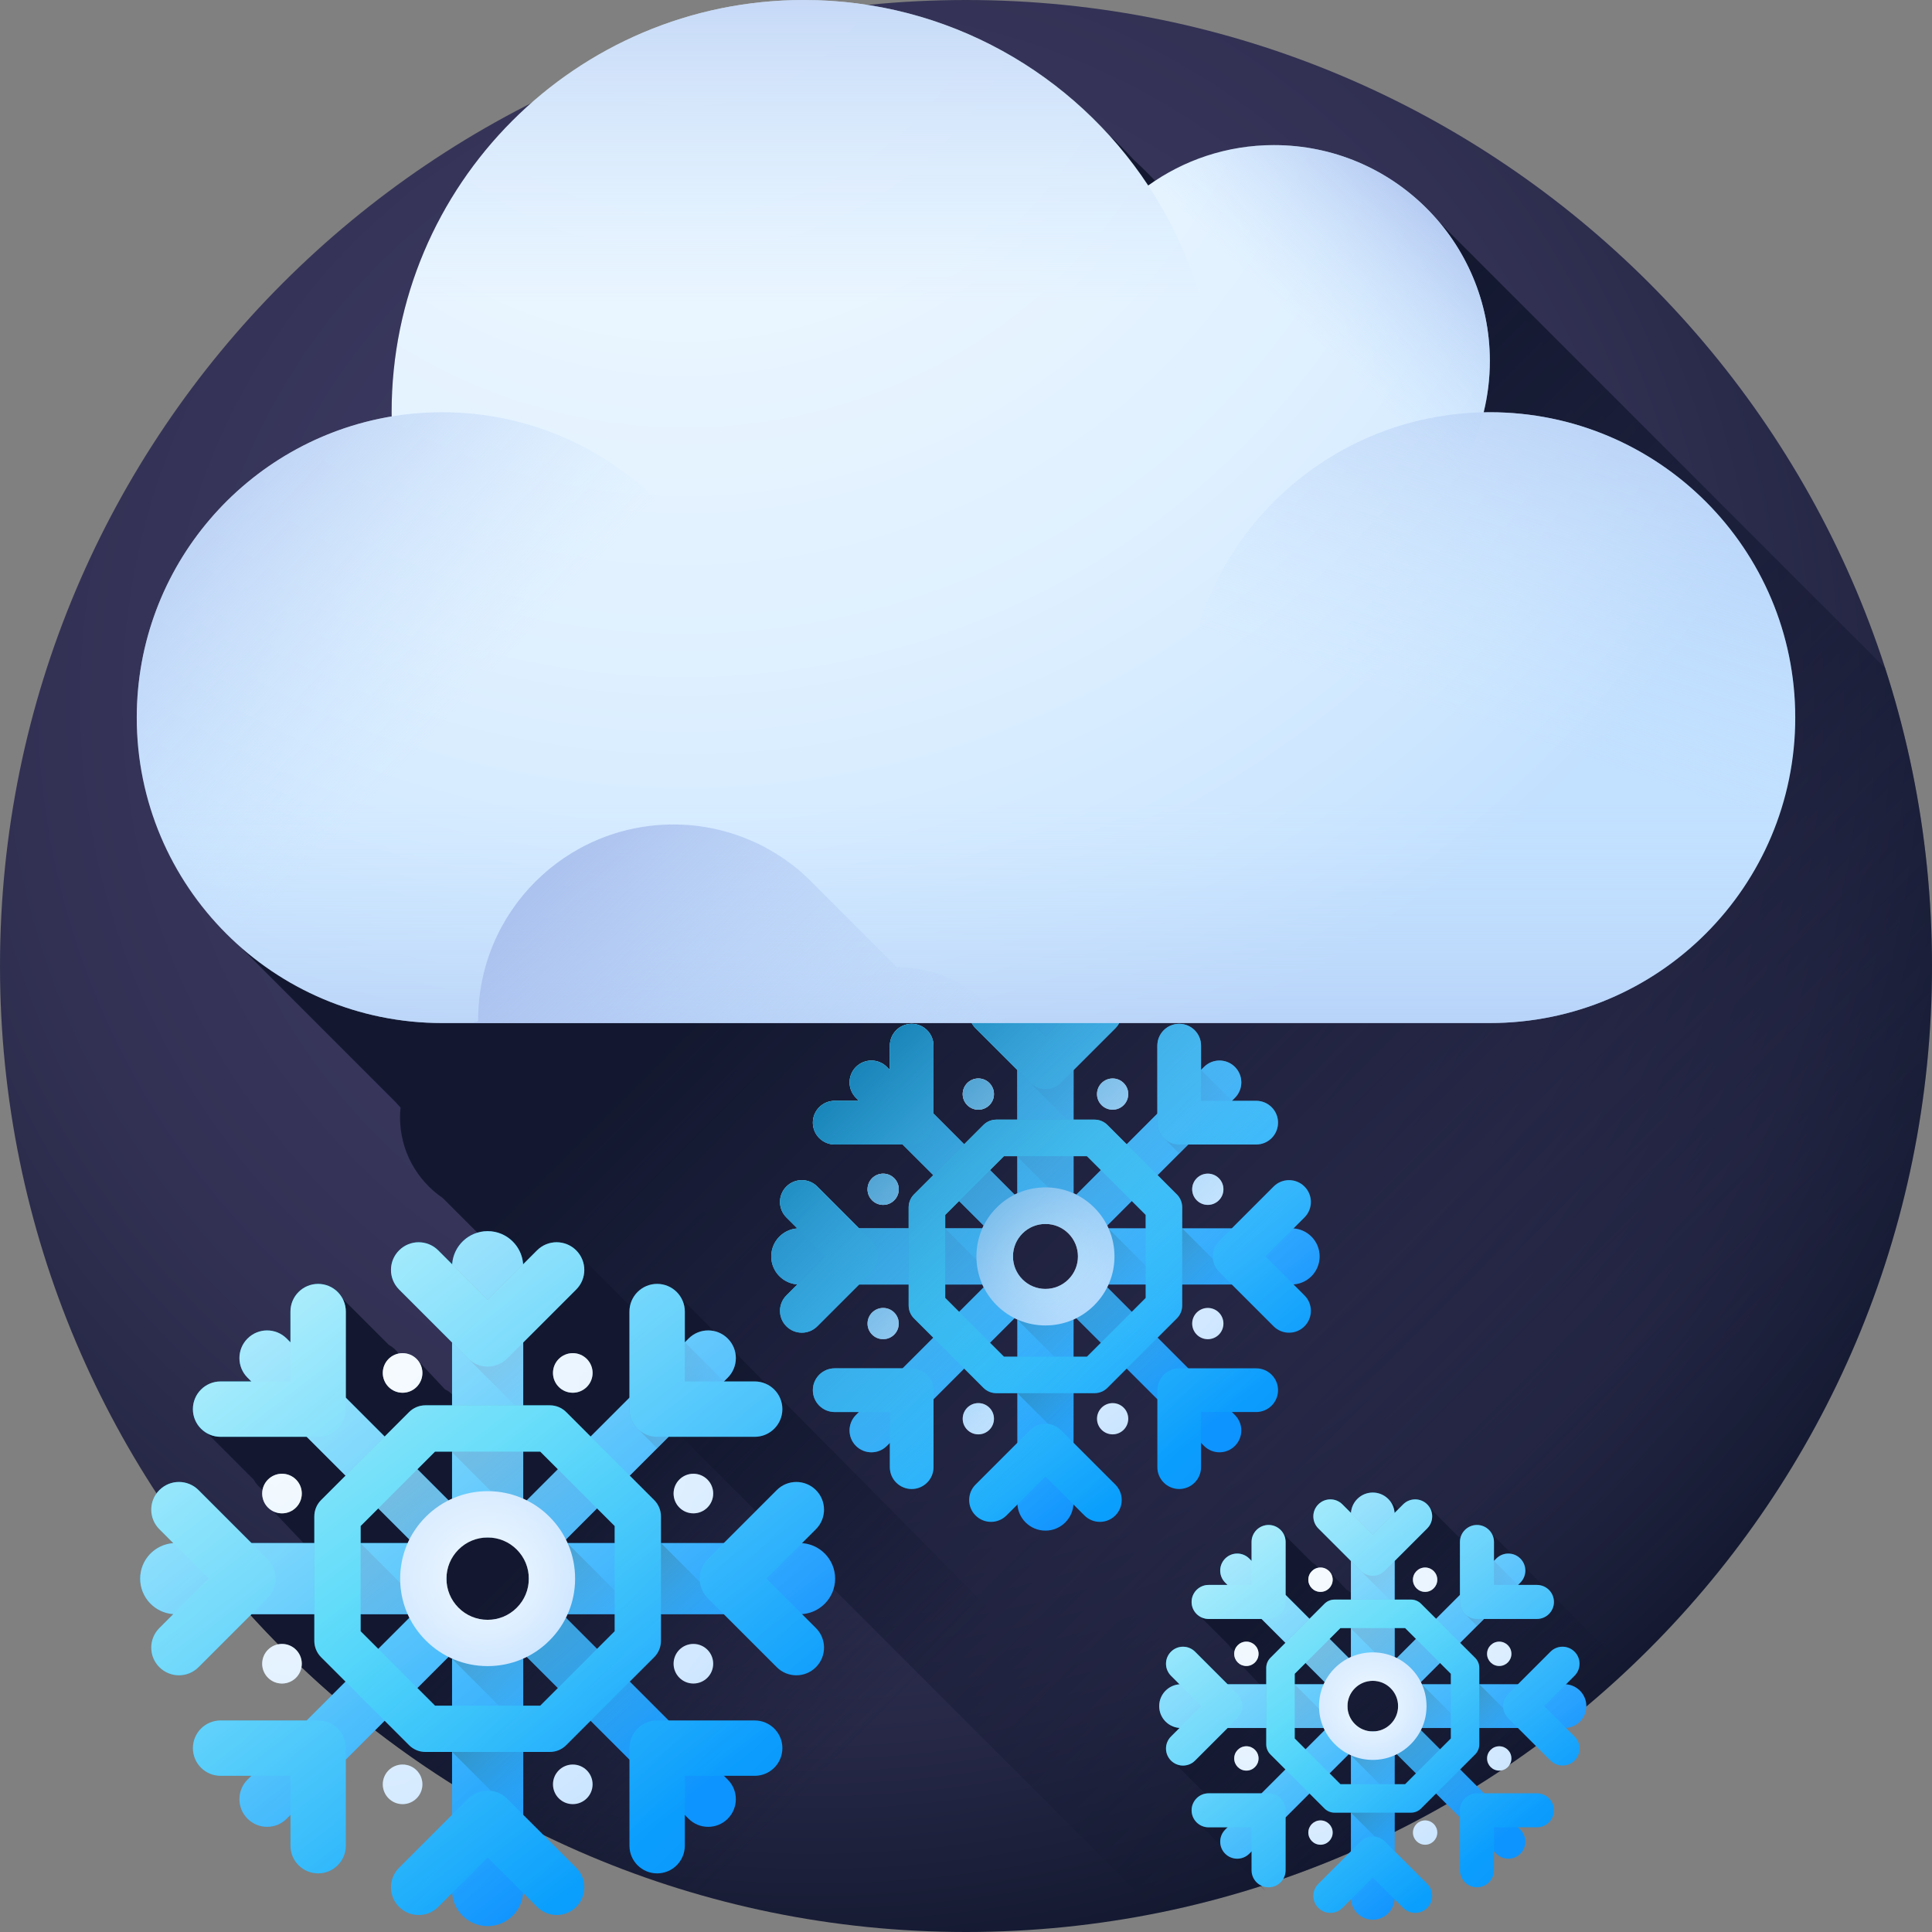 <svg height="512pt" viewBox="0 0 512 512" width="512pt" xmlns="http://www.w3.org/2000/svg" xmlns:xlink="http://www.w3.org/1999/xlink"><rect x="0" y="0" width="512" height="512" fill="#808080" stroke="none"/><radialGradient id="a" cx="215.843" cy="185.726" gradientUnits="userSpaceOnUse" r="336.69"><stop offset="0" stop-color="#3b395f"/><stop offset=".395" stop-color="#39375d"/><stop offset=".628" stop-color="#323154"/><stop offset=".818" stop-color="#262846"/><stop offset=".985" stop-color="#151a32"/><stop offset="1" stop-color="#131830"/></radialGradient><linearGradient id="b"><stop offset="0" stop-color="#131830" stop-opacity="0"/><stop offset=".842" stop-color="#131830"/></linearGradient><linearGradient id="c" gradientUnits="userSpaceOnUse" x1="464.537" x2="217.785" xlink:href="#b" y1="403.521" y2="156.769"/><linearGradient id="d"><stop offset="0" stop-color="#00c6f6"/><stop offset=".857" stop-color="#0b9cfd"/><stop offset="1" stop-color="#0d94fe"/></linearGradient><linearGradient id="e" gradientUnits="userSpaceOnUse" x1="189.145" x2="292.692" xlink:href="#d" y1="285.71" y2="389.257"/><linearGradient id="f" gradientUnits="userSpaceOnUse" x1="229.799" x2="333.346" xlink:href="#d" y1="245.056" y2="348.603"/><linearGradient id="g" gradientUnits="userSpaceOnUse" x1="189.145" x2="292.692" xlink:href="#d" y1="285.71" y2="389.257"/><linearGradient id="h" gradientUnits="userSpaceOnUse" x1="229.799" x2="333.346" xlink:href="#d" y1="245.057" y2="348.603"/><linearGradient id="i" gradientUnits="userSpaceOnUse" x1="180.725" x2="284.273" xlink:href="#d" y1="294.128" y2="397.676"/><linearGradient id="j" gradientUnits="userSpaceOnUse" x1="238.215" x2="341.766" xlink:href="#d" y1="236.635" y2="340.185"/><linearGradient id="k" gradientUnits="userSpaceOnUse" x1="209.472" x2="313.019" xlink:href="#d" y1="265.383" y2="368.93"/><linearGradient id="l" gradientUnits="userSpaceOnUse" x1="209.471" x2="313.019" xlink:href="#d" y1="265.382" y2="368.93"/><linearGradient id="m"><stop offset="0" stop-color="#0d94fe" stop-opacity="0"/><stop offset=".514" stop-color="#0681cd" stop-opacity=".514"/><stop offset="1" stop-color="#0070a2"/></linearGradient><linearGradient id="n" gradientUnits="userSpaceOnUse" x1="291.59" x2="270.433" xlink:href="#m" y1="362.384" y2="341.228"/><linearGradient id="o" gradientUnits="userSpaceOnUse" x1="290.897" x2="271.094" xlink:href="#m" y1="382.233" y2="362.43"/><linearGradient id="p" gradientUnits="userSpaceOnUse" x1="306.419" x2="285.326" xlink:href="#m" y1="347.441" y2="326.347"/><linearGradient id="q" gradientUnits="userSpaceOnUse" x1="326.209" x2="305.958" xlink:href="#m" y1="347.038" y2="326.788"/><linearGradient id="r" gradientUnits="userSpaceOnUse" x1="320.017" x2="275.736" xlink:href="#m" y1="375.928" y2="331.646"/><linearGradient id="s" gradientUnits="userSpaceOnUse" x1="294.648" x2="275.824" xlink:href="#m" y1="293.006" y2="274.181"/><linearGradient id="t" gradientUnits="userSpaceOnUse" x1="334.61" x2="300.655" xlink:href="#m" y1="298.437" y2="291.691"/><linearGradient id="u" gradientUnits="userSpaceOnUse" x1="261.105" x2="372.005" xlink:href="#d" y1="252.458" y2="363.358"/><linearGradient id="v" gradientUnits="userSpaceOnUse" x1="196.546" x2="307.447" xlink:href="#d" y1="317.016" y2="427.917"/><linearGradient id="w" gradientUnits="userSpaceOnUse" x1="261.106" x2="372.004" xlink:href="#d" y1="252.459" y2="363.357"/><linearGradient id="x" gradientUnits="userSpaceOnUse" x1="196.547" x2="307.446" xlink:href="#d" y1="317.017" y2="427.915"/><linearGradient id="y" gradientUnits="userSpaceOnUse" x1="269.375" x2="380.274" xlink:href="#d" y1="244.188" y2="355.088"/><linearGradient id="z" gradientUnits="userSpaceOnUse" x1="188.277" x2="299.177" xlink:href="#d" y1="325.286" y2="436.186"/><linearGradient id="A" gradientUnits="userSpaceOnUse" x1="228.826" x2="339.725" xlink:href="#d" y1="284.738" y2="395.637"/><linearGradient id="B" gradientUnits="userSpaceOnUse" x1="228.826" x2="339.725" xlink:href="#d" y1="284.737" y2="395.637"/><linearGradient id="C" gradientUnits="userSpaceOnUse" x1="307.9" x2="263.095" xlink:href="#m" y1="339.438" y2="284.516"/><linearGradient id="D" gradientUnits="userSpaceOnUse" x1="274.973" x2="229.542" xlink:href="#m" y1="367.362" y2="311.672"/><linearGradient id="E" gradientUnits="userSpaceOnUse" x1="311.41" x2="265.73" xlink:href="#m" y1="338.018" y2="282.023"/><linearGradient id="F" gradientUnits="userSpaceOnUse" x1="291.222" x2="245.543" xlink:href="#m" y1="354.487" y2="298.493"/><linearGradient id="G"><stop offset="0" stop-color="#ecf7ff"/><stop offset="1" stop-color="#c2e0ff"/></linearGradient><radialGradient id="H" cx="277.053" cy="332.965" gradientUnits="userSpaceOnUse" r="18.293" xlink:href="#G"/><linearGradient id="I" gradientUnits="userSpaceOnUse" x1="264.814" x2="323.568" xlink:href="#d" y1="320.726" y2="379.48"/><radialGradient id="J" cx="248.82" cy="293.57" gradientUnits="userSpaceOnUse" r="114.507" xlink:href="#G"/><radialGradient id="K" cx="248.821" cy="293.57" gradientUnits="userSpaceOnUse" r="114.494" xlink:href="#G"/><radialGradient id="L" cx="248.82" cy="293.57" gradientUnits="userSpaceOnUse" r="114.494" xlink:href="#G"/><radialGradient id="M" cx="248.821" cy="293.57" gradientUnits="userSpaceOnUse" r="114.493" xlink:href="#G"/><radialGradient id="N" cx="248.82" cy="293.57" gradientUnits="userSpaceOnUse" r="114.494" xlink:href="#G"/><radialGradient id="O" cx="248.82" cy="293.571" gradientUnits="userSpaceOnUse" r="114.494" xlink:href="#G"/><radialGradient id="P" cx="248.821" cy="293.57" gradientUnits="userSpaceOnUse" r="114.494" xlink:href="#G"/><radialGradient id="Q" cx="248.821" cy="293.571" gradientUnits="userSpaceOnUse" r="114.493" xlink:href="#G"/><linearGradient id="R"><stop offset="0" stop-color="#fff" stop-opacity="0"/><stop offset="1" stop-color="#fff"/></linearGradient><linearGradient id="S" gradientUnits="userSpaceOnUse" x1="315.31" x2="191.966" xlink:href="#R" y1="382.638" y2="222.485"/><linearGradient id="T" gradientUnits="userSpaceOnUse" x1="324.943" x2="201.598" xlink:href="#R" y1="375.221" y2="215.066"/><linearGradient id="U" gradientUnits="userSpaceOnUse" x1="347.284" x2="223.938" xlink:href="#R" y1="358.015" y2="197.86"/><linearGradient id="V" gradientUnits="userSpaceOnUse" x1="283.351" x2="160.008" xlink:href="#R" y1="407.252" y2="247.099"/><linearGradient id="W" gradientUnits="userSpaceOnUse" x1="305.692" x2="182.348" xlink:href="#R" y1="390.046" y2="229.894"/><linearGradient id="X" gradientUnits="userSpaceOnUse" x1="350.921" x2="227.58" xlink:href="#R" y1="355.211" y2="195.062"/><linearGradient id="Y" gradientUnits="userSpaceOnUse" x1="333.716" x2="210.372" xlink:href="#R" y1="368.463" y2="208.309"/><linearGradient id="Z" gradientUnits="userSpaceOnUse" x1="296.916" x2="173.576" xlink:href="#R" y1="396.8" y2="236.652"/><linearGradient id="aa" gradientUnits="userSpaceOnUse" x1="279.713" x2="156.368" xlink:href="#R" y1="410.054" y2="249.901"/><linearGradient id="ab" gradientUnits="userSpaceOnUse" x1="332.735" x2="245.657" xlink:href="#m" y1="327.822" y2="240.743"/><linearGradient id="ac" gradientUnits="userSpaceOnUse" x1="302.323" x2="215.243" xlink:href="#m" y1="358.234" y2="271.154"/><linearGradient id="ad" gradientUnits="userSpaceOnUse" x1="314.94" x2="227.859" xlink:href="#m" y1="345.618" y2="258.537"/><linearGradient id="ae" gradientUnits="userSpaceOnUse" x1="332.736" x2="245.654" xlink:href="#m" y1="327.823" y2="240.741"/><linearGradient id="af" gradientUnits="userSpaceOnUse" x1="271.922" x2="184.841" xlink:href="#m" y1="388.635" y2="301.555"/><linearGradient id="ag" gradientUnits="userSpaceOnUse" x1="289.718" x2="202.639" xlink:href="#m" y1="370.84" y2="283.761"/><linearGradient id="ah" gradientUnits="userSpaceOnUse" x1="314.939" x2="227.858" xlink:href="#m" y1="345.618" y2="258.537"/><linearGradient id="ai" gradientUnits="userSpaceOnUse" x1="289.716" x2="202.638" xlink:href="#m" y1="370.838" y2="283.76"/><linearGradient id="aj" gradientUnits="userSpaceOnUse" x1="271.922" x2="184.841" xlink:href="#m" y1="388.636" y2="301.554"/><radialGradient id="ak" cx="181.585" cy="-29.721" gradientUnits="userSpaceOnUse" r="333.489"><stop offset="0" stop-color="#ecf7ff"/><stop offset=".347" stop-color="#e9f5ff"/><stop offset=".62" stop-color="#dff0ff"/><stop offset=".867" stop-color="#cee7ff"/><stop offset="1" stop-color="#c2e0ff"/></radialGradient><linearGradient id="al"><stop offset=".003" stop-color="#c2e0ff" stop-opacity="0"/><stop offset=".076" stop-color="#bfdcfd" stop-opacity=".075"/><stop offset="1" stop-color="#9eb2e7"/></linearGradient><linearGradient id="am" gradientUnits="userSpaceOnUse" x1="393.917" x2="441.986" xlink:href="#al" y1="192.923" y2="47.899"/><linearGradient id="an" gradientUnits="userSpaceOnUse" x1="345.524" x2="389.361" xlink:href="#al" y1="87.51" y2="42.334"/><linearGradient id="ao" gradientUnits="userSpaceOnUse" x1="213.033" x2="213.033" xlink:href="#al" y1="80.314" y2="-56.234"/><linearGradient id="ap" gradientUnits="userSpaceOnUse" x1="118.604" x2="21.042" xlink:href="#al" y1="191.534" y2="99.33"/><linearGradient id="aq" gradientUnits="userSpaceOnUse" x1="256" x2="256" xlink:href="#al" y1="212.46" y2="325.144"/><linearGradient id="ar" gradientUnits="userSpaceOnUse" x1="247.111" x2="129.169" xlink:href="#al" y1="322.574" y2="204.632"/><linearGradient id="as" gradientUnits="userSpaceOnUse" x1="213.238" x2="131.852" xlink:href="#b" y1="475.787" y2="394.4"/><linearGradient id="at" gradientUnits="userSpaceOnUse" x1="17.832" x2="149.047" xlink:href="#d" y1="358.474" y2="489.69"/><linearGradient id="au" gradientUnits="userSpaceOnUse" x1="69.348" x2="200.563" xlink:href="#d" y1="306.958" y2="438.173"/><linearGradient id="av" gradientUnits="userSpaceOnUse" x1="17.832" x2="149.047" xlink:href="#d" y1="358.475" y2="489.689"/><linearGradient id="aw" gradientUnits="userSpaceOnUse" x1="69.348" x2="200.563" xlink:href="#d" y1="306.958" y2="438.173"/><linearGradient id="ax" gradientUnits="userSpaceOnUse" x1="7.162" x2="138.379" xlink:href="#d" y1="369.141" y2="500.358"/><linearGradient id="ay" gradientUnits="userSpaceOnUse" x1="80.013" x2="211.234" xlink:href="#d" y1="296.286" y2="427.506"/><linearGradient id="az" gradientUnits="userSpaceOnUse" x1="43.591" x2="174.806" xlink:href="#d" y1="332.716" y2="463.931"/><linearGradient id="aA" gradientUnits="userSpaceOnUse" x1="43.591" x2="174.805" xlink:href="#d" y1="332.717" y2="463.931"/><linearGradient id="aB" gradientUnits="userSpaceOnUse" x1="147.651" x2="120.841" xlink:href="#m" y1="455.636" y2="428.826"/><linearGradient id="aC" gradientUnits="userSpaceOnUse" x1="146.773" x2="121.677" xlink:href="#m" y1="480.789" y2="455.693"/><linearGradient id="aD" gradientUnits="userSpaceOnUse" x1="166.442" x2="139.712" xlink:href="#m" y1="436.7" y2="409.97"/><linearGradient id="aE" gradientUnits="userSpaceOnUse" x1="191.519" x2="165.857" xlink:href="#m" y1="436.191" y2="410.528"/><linearGradient id="aF" gradientUnits="userSpaceOnUse" x1="183.672" x2="127.56" xlink:href="#m" y1="472.798" y2="416.686"/><linearGradient id="aG" gradientUnits="userSpaceOnUse" x1="151.525" x2="127.671" xlink:href="#m" y1="367.719" y2="343.865"/><linearGradient id="aH" gradientUnits="userSpaceOnUse" x1="202.165" x2="159.137" xlink:href="#m" y1="374.602" y2="366.054"/><linearGradient id="aI" gradientUnits="userSpaceOnUse" x1="109.02" x2="249.552" xlink:href="#d" y1="316.338" y2="456.87"/><linearGradient id="aJ" gradientUnits="userSpaceOnUse" x1="27.212" x2="167.744" xlink:href="#d" y1="398.146" y2="538.678"/><linearGradient id="aK" gradientUnits="userSpaceOnUse" x1="109.02" x2="249.551" xlink:href="#d" y1="316.338" y2="456.869"/><linearGradient id="aL" gradientUnits="userSpaceOnUse" x1="27.212" x2="167.745" xlink:href="#d" y1="398.146" y2="538.679"/><linearGradient id="aM" gradientUnits="userSpaceOnUse" x1="119.5" x2="260.031" xlink:href="#d" y1="305.858" y2="446.39"/><linearGradient id="aN" gradientUnits="userSpaceOnUse" x1="16.732" x2="157.264" xlink:href="#d" y1="408.626" y2="549.157"/><linearGradient id="aO" gradientUnits="userSpaceOnUse" x1="68.115" x2="208.648" xlink:href="#d" y1="357.241" y2="497.774"/><linearGradient id="aP" gradientUnits="userSpaceOnUse" x1="68.116" x2="208.648" xlink:href="#d" y1="357.242" y2="497.774"/><linearGradient id="aQ" gradientUnits="userSpaceOnUse" x1="168.319" x2="111.542" xlink:href="#m" y1="426.559" y2="356.962"/><linearGradient id="aR" gradientUnits="userSpaceOnUse" x1="126.594" x2="69.023" xlink:href="#m" y1="461.945" y2="391.374"/><linearGradient id="aS" gradientUnits="userSpaceOnUse" x1="172.766" x2="114.882" xlink:href="#m" y1="424.759" y2="353.803"/><linearGradient id="aT" gradientUnits="userSpaceOnUse" x1="147.184" x2="89.3" xlink:href="#m" y1="445.628" y2="374.674"/><radialGradient id="aU" cx="129.229" cy="418.356" gradientUnits="userSpaceOnUse" r="23.181" xlink:href="#G"/><linearGradient id="aV" gradientUnits="userSpaceOnUse" x1="113.721" x2="188.173" xlink:href="#d" y1="402.847" y2="477.299"/><radialGradient id="aW" cx="93.454" cy="368.436" gradientUnits="userSpaceOnUse" r="145.086" xlink:href="#G"/><radialGradient id="aX" cx="93.454" cy="368.436" gradientUnits="userSpaceOnUse" r="145.086" xlink:href="#G"/><radialGradient id="aY" cx="93.454" cy="368.435" gradientUnits="userSpaceOnUse" r="145.086" xlink:href="#G"/><radialGradient id="aZ" cx="93.454" cy="368.435" gradientUnits="userSpaceOnUse" r="145.085" xlink:href="#G"/><radialGradient id="a0" cx="93.452" cy="368.435" gradientUnits="userSpaceOnUse" r="145.087" xlink:href="#G"/><radialGradient id="a1" cx="93.452" cy="368.435" gradientUnits="userSpaceOnUse" r="145.087" xlink:href="#G"/><radialGradient id="a2" cx="93.452" cy="368.435" gradientUnits="userSpaceOnUse" r="145.085" xlink:href="#G"/><radialGradient id="a3" cx="93.452" cy="368.435" gradientUnits="userSpaceOnUse" r="145.087" xlink:href="#G"/><linearGradient id="a4" gradientUnits="userSpaceOnUse" x1="177.708" x2="21.408" xlink:href="#R" y1="481.302" y2="278.357"/><linearGradient id="a5" gradientUnits="userSpaceOnUse" x1="189.916" x2="33.613" xlink:href="#R" y1="471.903" y2="268.954"/><linearGradient id="a6" gradientUnits="userSpaceOnUse" x1="218.225" x2="61.922" xlink:href="#R" y1="450.099" y2="247.151"/><linearGradient id="a7" gradientUnits="userSpaceOnUse" x1="137.211" x2="-19.092" xlink:href="#R" y1="512.493" y2="309.544"/><linearGradient id="a8" gradientUnits="userSpaceOnUse" x1="165.52" x2="9.217" xlink:href="#R" y1="490.689" y2="287.742"/><linearGradient id="a9" gradientUnits="userSpaceOnUse" x1="222.835" x2="66.532" xlink:href="#R" y1="446.548" y2="243.599"/><linearGradient id="ba" gradientUnits="userSpaceOnUse" x1="201.032" x2="44.727" xlink:href="#R" y1="463.34" y2="260.388"/><linearGradient id="bb" gradientUnits="userSpaceOnUse" x1="154.4" x2="-1.897" xlink:href="#R" y1="499.248" y2="296.308"/><linearGradient id="bc" gradientUnits="userSpaceOnUse" x1="132.598" x2="-23.7" xlink:href="#R" y1="516.042" y2="313.099"/><linearGradient id="bd" gradientUnits="userSpaceOnUse" x1="399.343" x2="325.295" xlink:href="#b" y1="487.684" y2="413.637"/><linearGradient id="be" gradientUnits="userSpaceOnUse" x1="295.329" x2="375.982" xlink:href="#d" y1="415.336" y2="495.989"/><linearGradient id="bf" gradientUnits="userSpaceOnUse" x1="326.994" x2="407.647" xlink:href="#d" y1="383.671" y2="464.324"/><linearGradient id="bg" gradientUnits="userSpaceOnUse" x1="295.329" x2="375.981" xlink:href="#d" y1="415.336" y2="495.988"/><linearGradient id="bh" gradientUnits="userSpaceOnUse" x1="326.995" x2="407.647" xlink:href="#d" y1="383.671" y2="464.323"/><linearGradient id="bi" gradientUnits="userSpaceOnUse" x1="288.77" x2="369.425" xlink:href="#d" y1="421.892" y2="502.547"/><linearGradient id="bj" gradientUnits="userSpaceOnUse" x1="333.55" x2="414.206" xlink:href="#d" y1="377.111" y2="457.766"/><linearGradient id="bk" gradientUnits="userSpaceOnUse" x1="311.162" x2="391.815" xlink:href="#d" y1="399.503" y2="480.156"/><linearGradient id="bl" gradientUnits="userSpaceOnUse" x1="311.163" x2="391.815" xlink:href="#d" y1="399.504" y2="480.156"/><linearGradient id="bm" gradientUnits="userSpaceOnUse" x1="375.123" x2="358.645" xlink:href="#m" y1="475.057" y2="458.578"/><linearGradient id="bn" gradientUnits="userSpaceOnUse" x1="374.583" x2="359.159" xlink:href="#m" y1="490.517" y2="475.093"/><linearGradient id="bo" gradientUnits="userSpaceOnUse" x1="386.674" x2="370.244" xlink:href="#m" y1="463.419" y2="446.988"/><linearGradient id="bp" gradientUnits="userSpaceOnUse" x1="402.088" x2="386.314" xlink:href="#m" y1="463.105" y2="447.331"/><linearGradient id="bq" gradientUnits="userSpaceOnUse" x1="397.265" x2="362.775" xlink:href="#m" y1="485.606" y2="451.116"/><linearGradient id="br" gradientUnits="userSpaceOnUse" x1="377.506" x2="362.843" xlink:href="#m" y1="421.018" y2="406.356"/><linearGradient id="bs" gradientUnits="userSpaceOnUse" x1="408.633" x2="382.182" xlink:href="#m" y1="425.249" y2="419.994"/><linearGradient id="bt" gradientUnits="userSpaceOnUse" x1="351.379" x2="437.757" xlink:href="#d" y1="389.437" y2="475.814"/><linearGradient id="bu" gradientUnits="userSpaceOnUse" x1="301.095" x2="387.473" xlink:href="#d" y1="439.721" y2="526.1"/><linearGradient id="bv" gradientUnits="userSpaceOnUse" x1="351.378" x2="437.758" xlink:href="#d" y1="389.436" y2="475.816"/><linearGradient id="bw" gradientUnits="userSpaceOnUse" x1="301.095" x2="387.473" xlink:href="#d" y1="439.721" y2="526.099"/><linearGradient id="bx" gradientUnits="userSpaceOnUse" x1="357.82" x2="444.2" xlink:href="#d" y1="382.995" y2="469.374"/><linearGradient id="by" gradientUnits="userSpaceOnUse" x1="294.654" x2="381.033" xlink:href="#d" y1="446.162" y2="532.541"/><linearGradient id="bz" gradientUnits="userSpaceOnUse" x1="326.236" x2="412.616" xlink:href="#d" y1="414.578" y2="500.958"/><linearGradient id="bA" gradientUnits="userSpaceOnUse" x1="326.237" x2="412.617" xlink:href="#d" y1="414.578" y2="500.958"/><linearGradient id="bB" gradientUnits="userSpaceOnUse" x1="387.827" x2="352.929" xlink:href="#m" y1="457.185" y2="414.406"/><linearGradient id="bC" gradientUnits="userSpaceOnUse" x1="362.182" x2="326.794" xlink:href="#m" y1="478.936" y2="435.557"/><linearGradient id="bD" gradientUnits="userSpaceOnUse" x1="390.561" x2="354.981" xlink:href="#m" y1="456.079" y2="412.465"/><linearGradient id="bE" gradientUnits="userSpaceOnUse" x1="374.837" x2="339.258" xlink:href="#m" y1="468.906" y2="425.293"/><radialGradient id="bF" cx="363.801" cy="452.142" gradientUnits="userSpaceOnUse" r="14.249" xlink:href="#G"/><linearGradient id="bG" gradientUnits="userSpaceOnUse" x1="354.268" x2="400.031" xlink:href="#d" y1="442.61" y2="488.373"/><radialGradient id="bH" cx="341.812" cy="421.459" gradientUnits="userSpaceOnUse" r="89.174" xlink:href="#G"/><radialGradient id="bI" cx="341.812" cy="421.459" gradientUnits="userSpaceOnUse" r="89.174" xlink:href="#G"/><radialGradient id="bJ" cx="341.812" cy="421.462" gradientUnits="userSpaceOnUse" r="89.174" xlink:href="#G"/><radialGradient id="bK" cx="341.812" cy="421.462" gradientUnits="userSpaceOnUse" r="89.174" xlink:href="#G"/><radialGradient id="bL" cx="341.813" cy="421.459" gradientUnits="userSpaceOnUse" r="89.174" xlink:href="#G"/><radialGradient id="bM" cx="341.813" cy="421.457" gradientUnits="userSpaceOnUse" r="89.177" xlink:href="#G"/><radialGradient id="bN" cx="341.811" cy="421.459" gradientUnits="userSpaceOnUse" r="89.174" xlink:href="#G"/><radialGradient id="bO" cx="341.811" cy="421.457" gradientUnits="userSpaceOnUse" r="89.181" xlink:href="#G"/><linearGradient id="bP" gradientUnits="userSpaceOnUse" x1="393.599" x2="297.527" xlink:href="#R" y1="490.833" y2="366.09"/><linearGradient id="bQ" gradientUnits="userSpaceOnUse" x1="401.103" x2="305.029" xlink:href="#R" y1="485.056" y2="360.311"/><linearGradient id="bR" gradientUnits="userSpaceOnUse" x1="418.501" x2="322.431" xlink:href="#R" y1="471.652" y2="346.912"/><linearGradient id="bS" gradientUnits="userSpaceOnUse" x1="368.706" x2="272.636" xlink:href="#R" y1="510.004" y2="385.264"/><linearGradient id="bT" gradientUnits="userSpaceOnUse" x1="386.106" x2="290.04" xlink:href="#R" y1="496.602" y2="371.867"/><linearGradient id="bU" gradientUnits="userSpaceOnUse" x1="421.336" x2="325.265" xlink:href="#R" y1="469.471" y2="344.728"/><linearGradient id="bV" gradientUnits="userSpaceOnUse" x1="407.935" x2="311.862" xlink:href="#R" y1="479.792" y2="355.048"/><linearGradient id="bW" gradientUnits="userSpaceOnUse" x1="379.273" x2="283.202" xlink:href="#R" y1="501.866" y2="377.123"/><linearGradient id="bX" gradientUnits="userSpaceOnUse" x1="365.873" x2="269.799" xlink:href="#R" y1="512.188" y2="387.443"/><path d="m512 256c0 141.387-114.613 256-256 256s-256-114.613-256-256 114.613-256 256-256 256 114.613 256 256zm0 0" fill="url(#a)"/><path d="m337.598 38.453c-11.641 0-22.457 3.484-31.488 9.453-1.816-1.922-3.699-3.777-5.652-5.559-2.184-2.387-4.469-4.676-6.855-6.859-16.367-17.871-38.598-30.277-63.648-34.176-31.84 3.215-61.953 12.277-89.266 26.082-22.629 20.016-36.906 49.266-36.906 81.855 0 .371.012.738.016 1.109-38.332 6.375-67.555 39.684-67.555 79.824 0 24.094 10.539 45.719 27.246 60.543l41.145 41.141c.492.559.996 1.105 1.508 1.648-.082.844-.137 1.691-.137 2.555 0 8.91 4.496 16.77 11.344 21.438l189.449 189.445c117.047-23.562 205.203-126.961 205.203-250.953 0-27.562-4.375-54.102-12.438-78.977l-118.223-118.23c-10.5-12.434-26.195-20.34-43.742-20.34zm0 0" fill="url(#c)"/><path d="m277.055 405.633c-4.113 0-7.445-3.332-7.445-7.441v-49.145c0-4.109 3.332-7.441 7.445-7.441 4.109 0 7.441 3.332 7.441 7.441v49.145c0 4.109-3.332 7.441-7.441 7.441zm0 0" fill="url(#e)"/><path d="m277.055 324.324c-4.113 0-7.445-3.332-7.445-7.441v-49.145c0-4.109 3.332-7.441 7.445-7.441 4.109 0 7.441 3.332 7.441 7.441v49.145c0 4.109-3.332 7.441-7.441 7.441zm0 0" fill="url(#f)"/><path d="m260.969 340.406h-49.141c-4.109 0-7.441-3.332-7.441-7.441s3.332-7.441 7.441-7.441h49.141c4.113 0 7.445 3.332 7.445 7.441s-3.332 7.441-7.445 7.441zm0 0" fill="url(#g)"/><path d="m342.277 340.406h-49.141c-4.113 0-7.445-3.332-7.445-7.441s3.332-7.441 7.445-7.441h49.141c4.109 0 7.441 3.332 7.441 7.441s-3.332 7.441-7.441 7.441zm0 0" fill="url(#h)"/><path d="m230.934 384.875c-1.48 0-2.965-.566-4.094-1.695-2.262-2.262-2.262-5.926 0-8.188l34.746-34.75c2.262-2.258 5.926-2.258 8.188 0 2.262 2.262 2.262 5.93 0 8.188l-34.746 34.75c-1.133 1.129-2.613 1.695-4.094 1.695zm0 0" fill="url(#i)"/><path d="m288.426 327.379c-1.484 0-2.961-.562-4.094-1.695-2.262-2.258-2.262-5.922 0-8.184l34.75-34.75c2.258-2.258 5.922-2.258 8.184 0 2.262 2.262 2.262 5.926 0 8.188l-34.746 34.746c-1.133 1.133-2.613 1.695-4.094 1.695zm0 0" fill="url(#j)"/><path d="m265.684 327.379c-1.484 0-2.965-.562-4.094-1.695l-34.75-34.746c-2.258-2.262-2.258-5.926 0-8.188 2.262-2.258 5.926-2.258 8.188 0l34.746 34.75c2.262 2.262 2.262 5.926 0 8.184-1.129 1.133-2.609 1.695-4.09 1.695zm0 0" fill="url(#k)"/><path d="m323.172 384.875c-1.48 0-2.961-.566-4.09-1.695l-34.75-34.75c-2.262-2.258-2.262-5.926 0-8.188 2.262-2.258 5.926-2.258 8.188 0l34.746 34.75c2.262 2.258 2.262 5.926 0 8.188-1.129 1.129-2.609 1.695-4.094 1.695zm0 0" fill="url(#l)"/><path d="m284.496 349.047v15.57l-14.887-14.887v-.684c0-4.109 3.336-7.441 7.445-7.441 4.109 0 7.441 3.332 7.441 7.441zm0 0" fill="url(#n)"/><path d="m269.609 367.578h14.887v16.504l-14.883-14.883-.004.004zm0 0" fill="url(#o)"/><path d="m293.746 325.547 14.859 14.859h-15.469c-4.113 0-7.441-3.332-7.441-7.441s3.328-7.445 7.441-7.445h.695zm0 0" fill="url(#p)"/><path d="m328.184 340.406h-17.211v-14.883h2.324zm0 0" fill="url(#q)"/><path d="m323.172 384.875c-1.48 0-2.961-.566-4.09-1.695l-34.75-34.75c-2.262-2.258-2.262-5.926 0-8.188 2.262-2.258 5.926-2.258 8.188 0l34.746 34.75c2.262 2.258 2.262 5.926 0 8.188-1.129 1.129-2.609 1.695-4.094 1.695zm0 0" fill="url(#r)"/><path d="m284.496 298.461v-30.723c0-.172-.008-.344-.02-.516l-7.426 7.426-7.422-7.426c-.012.172-.02.344-.02.516v15.836zm0 0" fill="url(#s)"/><path d="m326.477 291.727-13.973 13.973-3.996-4c-1.105-1.055-1.793-2.535-1.793-4.184v-2.398l11.578-11.574zm0 0" fill="url(#t)"/><path d="m287.387 264.312-10.332 10.332-10.336-10.332c-2.258-2.262-5.926-2.262-8.184 0-2.262 2.262-2.262 5.926 0 8.188l14.426 14.426c1.129 1.129 2.613 1.695 4.094 1.695 1.48 0 2.961-.566 4.09-1.695l14.43-14.426c2.258-2.262 2.258-5.926 0-8.188-2.262-2.262-5.926-2.262-8.188 0zm0 0" fill="url(#u)"/><path d="m281.145 379.004c-2.258-2.262-5.922-2.262-8.184 0l-14.426 14.426c-2.262 2.262-2.262 5.926 0 8.188 2.258 2.258 5.926 2.258 8.184 0l10.336-10.336 10.332 10.336c1.133 1.129 2.613 1.695 4.094 1.695s2.961-.566 4.094-1.695c2.258-2.262 2.258-5.926 0-8.188zm0 0" fill="url(#v)"/><path d="m335.371 332.965 10.332-10.336c2.262-2.258 2.262-5.926 0-8.184-2.258-2.262-5.926-2.262-8.184 0l-14.426 14.426c-2.262 2.262-2.262 5.926 0 8.184l14.426 14.43c1.129 1.129 2.609 1.695 4.094 1.695 1.48 0 2.961-.566 4.09-1.695 2.262-2.262 2.262-5.926 0-8.188zm0 0" fill="url(#w)"/><path d="m231.016 337.059c2.258-2.262 2.258-5.926 0-8.188l-14.426-14.426c-2.262-2.262-5.93-2.262-8.188 0-2.262 2.262-2.262 5.926 0 8.188l10.332 10.332-10.332 10.336c-2.262 2.258-2.262 5.926 0 8.184 1.129 1.133 2.613 1.695 4.094 1.695 1.48 0 2.961-.562 4.094-1.695zm0 0" fill="url(#x)"/><path d="m312.5 303.305h20.402c3.199 0 5.789-2.594 5.789-5.789s-2.59-5.789-5.789-5.789h-14.613v-14.613c0-3.195-2.594-5.789-5.789-5.789s-5.789 2.594-5.789 5.789v20.402c.004 3.195 2.594 5.789 5.789 5.789zm0 0" fill="url(#y)"/><path d="m241.605 362.625h-20.402c-3.199 0-5.789 2.59-5.789 5.789 0 3.195 2.59 5.789 5.789 5.789h14.613v14.613c0 3.195 2.594 5.789 5.789 5.789 3.199 0 5.789-2.594 5.789-5.789v-20.402c0-3.199-2.594-5.789-5.789-5.789zm0 0" fill="url(#z)"/><path d="m332.902 362.625h-20.402c-3.195 0-5.789 2.59-5.789 5.789v20.402c0 3.195 2.594 5.789 5.789 5.789 3.199 0 5.789-2.594 5.789-5.789v-14.613h14.617c3.195 0 5.789-2.594 5.789-5.789-.004-3.199-2.594-5.789-5.793-5.789zm0 0" fill="url(#A)"/><path d="m241.605 271.324c-3.199 0-5.789 2.594-5.789 5.789v14.613h-14.617c-3.195 0-5.785 2.594-5.785 5.789s2.59 5.789 5.785 5.789h20.406c3.195 0 5.785-2.594 5.785-5.789v-20.402c.004-3.195-2.59-5.789-5.785-5.789zm0 0" fill="url(#B)"/><path d="m284.496 296.719v20.164c0 .156-.004.312-.016.465-.07 1.137-.391 2.199-.914 3.141l-13.957-13.953v-9.816zm0 0" fill="url(#C)"/><path d="m264.457 339.543c-1.039.551-2.227.863-3.484.863h-20.164v-14.883h9.625zm0 0" fill="url(#D)"/><path d="m306.773 311.43-6.848 6.844-7.406 7.41c-1.133 1.129-2.613 1.695-4.094 1.695s-2.961-.566-4.094-1.695c-1.074-1.074-1.641-2.473-1.691-3.887-.059-1.551.508-3.117 1.691-4.297l.148-.152 7.262-7.258 6.844-6.848zm0 0" fill="url(#E)"/><path d="m271.469 321.801c-.051 1.41-.621 2.809-1.695 3.887-1.074 1.074-2.473 1.641-3.887 1.691-.066.004-.137.004-.207.004-1.48 0-2.961-.566-4.09-1.695l-.152-.152-7.258-7.262-6.848-6.844 8.188-8.188 6.844 6.848 7.262 7.258.148.152c1.184 1.184 1.75 2.75 1.695 4.301zm0 0" fill="url(#F)"/><path d="m277.055 351.258c-4.887 0-9.48-1.902-12.938-5.359-3.453-3.453-5.355-8.047-5.355-12.934 0-4.887 1.902-9.48 5.355-12.934 3.453-3.457 8.051-5.359 12.938-5.359 4.883 0 9.48 1.902 12.934 5.359 3.453 3.453 5.359 8.047 5.359 12.934 0 4.887-1.906 9.48-5.359 12.934-3.453 3.457-8.051 5.359-12.934 5.359zm0-26.902c-2.301 0-4.461.895-6.09 2.52-1.625 1.629-2.52 3.789-2.52 6.09 0 2.297.895 4.461 2.52 6.086 1.629 1.629 3.789 2.523 6.09 2.523 2.297 0 4.461-.895 6.086-2.523 1.625-1.625 2.523-3.785 2.523-6.086 0-2.301-.898-4.461-2.523-6.09-1.625-1.625-3.789-2.52-6.086-2.52zm0 0" fill="url(#H)"/><path d="m290.062 369.211h-26.016c-1.285 0-2.516-.512-3.426-1.418l-18.395-18.398c-.906-.906-1.418-2.137-1.418-3.422v-26.016c0-1.285.512-2.516 1.418-3.426l18.395-18.395c.91-.906 2.141-1.418 3.426-1.418h26.016c1.281 0 2.516.508 3.422 1.418l18.395 18.395c.91.91 1.418 2.141 1.418 3.426v26.016c0 1.285-.508 2.516-1.418 3.422l-18.395 18.398c-.906.906-2.141 1.418-3.422 1.418zm-24.012-9.684h22.004l15.562-15.559v-22.008l-15.562-15.559h-22.004l-15.559 15.559v22.008zm0 0" fill="url(#I)"/><path d="m263.41 289.945c0 2.289-1.855 4.141-4.141 4.141-2.289 0-4.141-1.852-4.141-4.141 0-2.285 1.852-4.141 4.141-4.141 2.285 0 4.141 1.855 4.141 4.141zm0 0" fill="url(#J)"/><path d="m299 289.945c0 2.289-1.855 4.141-4.141 4.141s-4.141-1.852-4.141-4.141c0-2.285 1.855-4.141 4.141-4.141s4.141 1.855 4.141 4.141zm0 0" fill="url(#K)"/><path d="m263.41 375.98c0 2.289-1.855 4.141-4.141 4.141-2.289 0-4.141-1.852-4.141-4.141 0-2.285 1.852-4.141 4.141-4.141 2.285 0 4.141 1.855 4.141 4.141zm0 0" fill="url(#L)"/><path d="m299 375.98c0 2.289-1.855 4.141-4.141 4.141s-4.141-1.852-4.141-4.141c0-2.285 1.855-4.141 4.141-4.141s4.141 1.855 4.141 4.141zm0 0" fill="url(#M)"/><path d="m324.223 315.168c0 2.289-1.852 4.141-4.141 4.141-2.285 0-4.141-1.852-4.141-4.141 0-2.285 1.855-4.141 4.141-4.141 2.289 0 4.141 1.855 4.141 4.141zm0 0" fill="url(#N)"/><path d="m324.223 350.762c0 2.285-1.852 4.141-4.141 4.141-2.285 0-4.141-1.855-4.141-4.141 0-2.289 1.855-4.145 4.141-4.145 2.289 0 4.141 1.855 4.141 4.145zm0 0" fill="url(#O)"/><path d="m238.188 315.168c0 2.289-1.855 4.141-4.141 4.141s-4.141-1.852-4.141-4.141c0-2.285 1.855-4.141 4.141-4.141s4.141 1.855 4.141 4.141zm0 0" fill="url(#P)"/><path d="m238.188 350.762c0 2.285-1.855 4.137-4.141 4.137s-4.141-1.852-4.141-4.137c0-2.289 1.855-4.141 4.141-4.141s4.141 1.852 4.141 4.141zm0 0" fill="url(#Q)"/><path d="m349.719 332.965c0-3.938-3.055-7.156-6.926-7.422l2.91-2.91c2.262-2.262 2.262-5.926 0-8.188-2.258-2.262-5.926-2.262-8.184 0l-11.078 11.078h-13.145v-5.566c0-1.285-.508-2.516-1.418-3.422l-5.102-5.105 5.727-5.73 2.395-2.395h18.008c3.195 0 5.789-2.594 5.789-5.789s-2.594-5.789-5.789-5.789h-6.43l.789-.789c2.262-2.262 2.262-5.926 0-8.188-2.258-2.258-5.922-2.258-8.184 0l-.789.793v-6.43c0-3.195-2.594-5.789-5.789-5.789-3.199 0-5.789 2.594-5.789 5.789v18.004l-8.125 8.125-5.105-5.105c-.906-.906-2.141-1.418-3.422-1.418h-5.566v-13.141l11.078-11.078c2.258-2.262 2.258-5.926 0-8.188-2.262-2.262-5.926-2.262-8.188 0l-2.91 2.91c-.266-3.867-3.484-6.926-7.422-6.926s-7.16 3.059-7.426 6.926l-2.91-2.91c-2.258-2.262-5.926-2.262-8.184 0-2.262 2.262-2.262 5.926 0 8.188l11.074 11.074v13.145h-5.562c-1.285 0-2.516.508-3.426 1.418l-5.105 5.105-8.121-8.125v-18.004c0-3.199-2.594-5.789-5.789-5.789-3.199 0-5.789 2.59-5.789 5.789v6.426l-.789-.789c-2.262-2.262-5.926-2.262-8.188 0-2.262 2.262-2.262 5.926 0 8.188l.789.789h-6.426c-3.199 0-5.789 2.594-5.789 5.789s2.59 5.789 5.789 5.789h18.004l8.125 8.121-5.105 5.105c-.906.91-1.418 2.141-1.418 3.426v5.566h-13.141l-11.078-11.078c-2.262-2.262-5.926-2.262-8.188 0-2.262 2.258-2.262 5.926 0 8.184l2.91 2.91c-3.871.266-6.926 3.488-6.926 7.426 0 3.934 3.059 7.156 6.926 7.422l-2.91 2.91c-2.262 2.262-2.262 5.926 0 8.184 1.129 1.133 2.613 1.695 4.094 1.695 1.48 0 2.961-.562 4.094-1.695l11.078-11.074h13.141v5.562c0 1.285.512 2.516 1.418 3.426l5.105 5.105-8.125 8.121h-18.004c-3.199 0-5.789 2.594-5.789 5.789 0 3.199 2.59 5.789 5.789 5.789h6.426l-.789.789c-2.262 2.262-2.262 5.926 0 8.188 1.129 1.129 2.613 1.695 4.094 1.695 1.48 0 2.961-.566 4.094-1.695l.789-.789v6.426c0 3.199 2.59 5.789 5.789 5.789 3.195 0 5.789-2.59 5.789-5.789v-18.004l8.121-8.125 5.105 5.105c.91.906 2.141 1.418 3.426 1.418h5.562v13.141l-11.074 11.082c-2.262 2.258-2.262 5.922 0 8.184 2.258 2.262 5.926 2.262 8.184 0l2.91-2.91c.266 3.867 3.488 6.926 7.426 6.926s7.156-3.059 7.422-6.926l2.91 2.91c1.133 1.129 2.613 1.695 4.094 1.695s2.961-.566 4.094-1.695c2.258-2.262 2.258-5.926 0-8.184l-11.078-11.078v-13.145h5.566c1.281 0 2.516-.508 3.422-1.418l5.105-5.105 8.125 8.125v18.004c0 3.199 2.59 5.789 5.789 5.789 3.195 0 5.789-2.59 5.789-5.789v-6.43l.789.793c1.129 1.129 2.609 1.695 4.09 1.695 1.484 0 2.965-.566 4.094-1.695 2.262-2.262 2.262-5.926 0-8.188l-.789-.789h6.43c3.195 0 5.789-2.594 5.789-5.789 0-3.195-2.594-5.789-5.789-5.789h-18.008l-8.121-8.125 5.102-5.102c.91-.91 1.418-2.141 1.418-3.426v-5.562h13.145l11.078 11.074c1.129 1.133 2.609 1.695 4.094 1.695 1.48 0 2.961-.562 4.09-1.695 2.262-2.258 2.262-5.926 0-8.184l-2.91-2.914c3.871-.262 6.926-3.48 6.926-7.418zm-83.668-26.562h3.559v9.848c-.246.109-.492.227-.734.348l-1.863-1.859-4.648-4.648zm-15.559 15.559 3.688-3.688 4.719 4.723 1.789 1.789c-.121.242-.238.488-.352.738h-9.844zm3.688 25.691-3.688-3.684v-3.559h9.848c.109.246.227.492.348.734zm15.43 11.875h-3.559l-3.688-3.688 6.508-6.508c.242.121.488.238.738.348zm13.531-20.477c-1.625 1.629-3.789 2.523-6.086 2.523-2.301 0-4.461-.895-6.09-2.523-1.625-1.625-2.52-3.785-2.52-6.086 0-2.301.895-4.461 2.52-6.09 1.629-1.625 3.789-2.52 6.09-2.52 2.297 0 4.461.895 6.086 2.52 1.625 1.629 2.523 3.789 2.523 6.09 0 2.301-.898 4.461-2.523 6.086zm4.914 20.477h-3.559v-9.848c.25-.109.496-.227.738-.348l6.508 6.508zm-.961-44.789-1.859 1.859c-.242-.121-.488-.238-.738-.348v-9.848h3.559l3.688 3.688zm16.523 29.23-3.688 3.684-6.508-6.508c.121-.242.234-.488.348-.738h9.848zm0-18.445h-9.789.004-.062c-.113-.25-.23-.496-.352-.738l1.723-1.719 4.789-4.793 3.688 3.688zm0 0" fill="url(#S)"/><path d="m263.41 289.945c0 2.289-1.855 4.141-4.141 4.141-2.289 0-4.141-1.852-4.141-4.141 0-2.285 1.852-4.141 4.141-4.141 2.285 0 4.141 1.855 4.141 4.141zm0 0" fill="url(#T)"/><path d="m299 289.945c0 2.289-1.855 4.141-4.141 4.141s-4.141-1.852-4.141-4.141c0-2.285 1.855-4.141 4.141-4.141s4.141 1.855 4.141 4.141zm0 0" fill="url(#U)"/><path d="m263.41 375.98c0 2.289-1.855 4.141-4.141 4.141-2.289 0-4.141-1.852-4.141-4.141 0-2.285 1.852-4.141 4.141-4.141 2.285 0 4.141 1.855 4.141 4.141zm0 0" fill="url(#V)"/><path d="m299 375.98c0 2.289-1.855 4.141-4.141 4.141s-4.141-1.852-4.141-4.141c0-2.285 1.855-4.141 4.141-4.141s4.141 1.855 4.141 4.141zm0 0" fill="url(#W)"/><path d="m324.223 315.168c0 2.289-1.855 4.141-4.141 4.141-2.285 0-4.141-1.852-4.141-4.141 0-2.285 1.855-4.141 4.141-4.141 2.285 0 4.141 1.855 4.141 4.141zm0 0" fill="url(#X)"/><path d="m324.223 350.762c0 2.285-1.852 4.141-4.141 4.141-2.285 0-4.141-1.855-4.141-4.141 0-2.289 1.855-4.145 4.141-4.145 2.289 0 4.141 1.855 4.141 4.145zm0 0" fill="url(#Y)"/><path d="m238.188 315.168c0 2.289-1.855 4.141-4.141 4.141s-4.141-1.852-4.141-4.141c0-2.285 1.855-4.141 4.141-4.141s4.141 1.855 4.141 4.141zm0 0" fill="url(#Z)"/><path d="m238.188 350.762c0 2.285-1.855 4.137-4.141 4.137s-4.141-1.852-4.141-4.137c0-2.289 1.855-4.141 4.141-4.141s4.141 1.852 4.141 4.141zm0 0" fill="url(#aa)"/><path d="m317.152 312.242c-.746.75-1.211 1.785-1.211 2.926 0 2.289 1.855 4.141 4.141 4.141 1.145 0 2.18-.461 2.926-1.211.75-.75 1.215-1.785 1.215-2.93 0-1.141-.465-2.176-1.215-2.926-.746-.75-1.781-1.215-2.926-1.215s-2.18.465-2.93 1.215zm0 0" fill="url(#ab)"/><path d="m347.855 337.883c.078-.09.156-.18.234-.273.07-.09.137-.184.207-.277.066-.094.137-.191.203-.289.062-.102.125-.203.184-.305.059-.098.117-.195.172-.297.059-.109.109-.223.164-.336.047-.102.094-.199.137-.305.051-.117.094-.242.137-.367.035-.102.074-.199.105-.301.039-.137.07-.273.105-.41.02-.098.051-.191.07-.289.031-.156.051-.32.074-.48.008-.082.023-.16.035-.242.023-.246.035-.496.035-.746 0-.254-.012-.5-.035-.746-.012-.082-.027-.16-.035-.242-.023-.164-.043-.324-.074-.48-.02-.098-.047-.191-.07-.289-.035-.137-.066-.277-.105-.41-.031-.102-.07-.203-.105-.301-.043-.125-.086-.25-.137-.371-.039-.102-.09-.199-.137-.301-.055-.113-.105-.227-.164-.336-.055-.102-.113-.199-.172-.297-.059-.102-.117-.207-.184-.305-.066-.098-.137-.195-.203-.289-.07-.094-.137-.188-.207-.277-.078-.094-.156-.184-.234-.273-.074-.082-.148-.168-.227-.246-.086-.09-.176-.176-.266-.258-.078-.074-.156-.148-.238-.219-.098-.082-.195-.164-.297-.238-.082-.066-.164-.129-.25-.188-.105-.078-.215-.148-.324-.219-.086-.055-.176-.105-.262-.16-.117-.062-.234-.129-.355-.188-.086-.047-.176-.09-.27-.129-.121-.059-.25-.113-.375-.164-.094-.035-.184-.066-.277-.102-.133-.043-.266-.086-.398-.125-.094-.027-.191-.051-.285-.074-.137-.031-.277-.062-.418-.09-.098-.016-.195-.031-.293-.043-.145-.02-.285-.039-.434-.051-.031-.004-.062-.008-.094-.012l2.91-2.91c2.262-2.262 2.262-5.926 0-8.184-2.262-2.262-5.926-2.262-8.188 0l-11.074 11.074h-13.145v-5.566c0-1.281-.512-2.516-1.418-3.422l-5.105-5.105 2.902-2.898 2.828-2.832v.004l2.395-2.395h18.004c3.199 0 5.789-2.594 5.789-5.789 0-3.199-2.59-5.789-5.789-5.789h-6.426l.789-.789c2.262-2.262 2.262-5.926 0-8.188-1.977-1.977-5.031-2.227-7.277-.742-.32.211-.625.461-.906.742l-.793.789v-6.426c0-3.195-2.59-5.789-5.789-5.789-3.195 0-5.789 2.594-5.789 5.789v18.004l-8.121 8.125-5.105-5.105c-.91-.91-2.141-1.418-3.426-1.418h-5.562v-13.145l11.078-11.078c2.258-2.258 2.258-5.922 0-8.184-2.262-2.262-5.93-2.262-8.188 0l-2.91 2.91c-.004-.031-.008-.062-.012-.094-.012-.148-.031-.289-.051-.434-.016-.098-.027-.195-.047-.293-.023-.141-.055-.281-.09-.418-.023-.094-.047-.191-.07-.285-.039-.133-.082-.266-.129-.398-.031-.094-.066-.188-.102-.277-.051-.129-.105-.254-.16-.379-.043-.09-.086-.18-.129-.27-.062-.117-.125-.234-.191-.352-.051-.086-.105-.172-.156-.258-.07-.113-.145-.223-.223-.328-.059-.086-.121-.168-.184-.25-.078-.102-.156-.199-.242-.297-.07-.082-.141-.16-.215-.238-.086-.09-.172-.18-.262-.266-.078-.078-.16-.152-.242-.223-.094-.082-.184-.164-.277-.238-.09-.07-.184-.137-.273-.203-.098-.07-.191-.141-.289-.207-.102-.062-.203-.125-.305-.184-.098-.059-.195-.117-.301-.172-.109-.059-.223-.109-.332-.164-.102-.047-.203-.094-.305-.137-.121-.051-.246-.094-.371-.137-.098-.035-.195-.074-.297-.105-.137-.039-.273-.07-.41-.102-.098-.023-.191-.055-.293-.074-.152-.031-.312-.051-.473-.07-.086-.012-.164-.027-.25-.035-.246-.027-.492-.039-.746-.039-.25 0-.5.012-.742.039-.086.008-.164.023-.25.035-.156.02-.316.043-.477.074-.098.02-.191.047-.289.07-.137.031-.273.062-.406.105-.105.027-.203.066-.305.102-.121.043-.246.086-.367.137-.105.043-.203.09-.305.137-.109.055-.227.105-.336.164-.102.055-.199.113-.297.172-.102.059-.207.121-.305.184-.098.066-.191.137-.289.203-.09.07-.184.137-.273.207-.094.078-.188.156-.277.238-.082.074-.164.145-.242.223-.094.086-.176.176-.262.266-.074.078-.148.16-.215.238-.086.098-.164.199-.242.297-.062.086-.125.168-.188.25-.074.105-.148.215-.219.328-.055.086-.105.172-.156.258-.066.117-.129.234-.191.355-.043.09-.086.176-.129.27-.059.121-.109.25-.16.375-.035.094-.07.184-.102.277-.047.133-.09.266-.129.402-.023.094-.047.188-.07.281-.035.141-.066.277-.094.422-.016.094-.027.191-.043.285-.02.148-.039.293-.051.438-.004.031-.008.062-.012.094l-2.91-2.91c-2.262-2.262-5.926-2.262-8.188 0-2.258 2.262-2.258 5.926 0 8.188l11.078 11.074v13.145h-5.566c-1.281 0-2.516.508-3.422 1.418l-5.105 5.105-8.125-8.125v-18.004c0-3.195-2.59-5.789-5.785-5.789-3.199 0-5.789 2.594-5.789 5.789v6.426l-.793-.789c-.562-.566-1.215-.988-1.914-1.27-.695-.285-1.438-.426-2.176-.426-.371 0-.742.035-1.109.105-.363.07-.723.176-1.07.32-.695.281-1.348.703-1.914 1.27-.281.281-.531.59-.742.91-1.273 1.926-1.273 4.441 0 6.367.211.324.461.629.742.91l.789.789h-6.43c-3.195 0-5.785 2.594-5.785 5.789 0 3.195 2.59 5.789 5.785 5.789h18.008l8.125 8.125-5.105 5.105c-.91.906-1.418 2.137-1.418 3.422v5.566h-13.145l-11.074-11.078c-2.262-2.262-5.93-2.262-8.188 0-2.262 2.262-2.262 5.926 0 8.188l2.91 2.91c-.031 0-.062.008-.094.012-.148.012-.293.027-.438.051-.098.012-.191.023-.289.043-.141.023-.281.059-.422.09-.094.023-.188.047-.281.074-.137.039-.27.082-.398.125-.094.031-.188.066-.277.102-.129.051-.254.105-.375.16-.094.043-.184.086-.273.129-.117.062-.234.125-.352.191-.09.051-.176.105-.262.16-.109.07-.219.141-.324.215-.086.062-.168.125-.25.188-.102.078-.199.16-.297.242-.082.07-.16.141-.238.215-.09.086-.18.172-.27.258-.074.082-.148.164-.223.246-.078.094-.16.184-.234.277-.07.09-.137.184-.207.273-.066.098-.137.191-.203.289-.066.102-.125.203-.188.309-.059.098-.117.195-.172.293-.055.113-.109.227-.16.34-.047.102-.098.199-.137.301-.055.121-.094.246-.137.371-.035.098-.074.195-.105.297-.039.137-.07.273-.105.41-.023.098-.051.191-.07.289-.031.156-.051.316-.074.477-.012.082-.027.164-.035.25-.023.242-.039.492-.039.742 0 .254.016.5.039.746.008.082.023.164.035.246.023.164.043.32.074.477.02.102.047.195.07.293.031.137.062.273.105.406.031.105.07.203.105.301.043.125.086.25.137.371.039.102.09.199.137.301.055.113.105.227.16.336.055.102.113.199.176.301.059.102.117.203.184.305.066.098.137.191.203.285s.137.188.207.277c.074.098.156.188.234.277.074.082.148.164.223.242.09.09.18.176.27.262.078.074.156.148.238.219.098.082.195.16.297.238.082.062.164.129.25.188.105.078.215.148.328.219.082.055.168.105.258.156.113.066.234.133.355.191.086.047.176.09.266.129.125.059.25.109.379.164.094.035.184.066.277.098.129.047.266.09.398.129.094.027.188.051.281.074.141.031.281.066.422.09.098.016.191.031.289.043.145.023.289.039.438.051.031.004.062.012.094.012l-2.91 2.91c-2.262 2.262-2.262 5.926 0 8.188 1.129 1.129 2.613 1.695 4.094 1.695 1.48 0 2.961-.566 4.094-1.695l11.074-11.078h13.145v5.566c0 1.285.508 2.516 1.418 3.422l5.105 5.105-8.125 8.125h-18.008c-3.195 0-5.785 2.59-5.785 5.789 0 3.195 2.59 5.789 5.785 5.789h6.43l-.789.789c-.281.281-.531.586-.742.906-1.273 1.926-1.273 4.445 0 6.371.211.32.461.625.742.91.566.562 1.219.988 1.914 1.27.695.281 1.438.426 2.18.426 1.48 0 2.961-.566 4.09-1.695l.793-.793v6.43c0 3.195 2.59 5.789 5.789 5.789 3.195 0 5.785-2.594 5.785-5.789v-18.004l8.125-8.125 5.105 5.105c.906.906 2.141 1.418 3.422 1.418h5.566v13.141l-11.078 11.078c-2.258 2.262-2.258 5.926 0 8.188 2.262 2.258 5.926 2.258 8.188 0l2.91-2.914c.004.031.008.062.012.094.012.148.031.293.051.438.016.098.027.191.043.289.027.141.059.281.094.422.023.094.047.188.07.281.039.133.082.27.129.402.031.09.066.184.102.273.051.129.105.254.16.379.043.09.086.18.129.266.062.121.125.238.191.355.051.09.105.172.156.258.07.113.145.223.219.328.062.086.125.168.188.25.078.102.156.199.242.297.066.082.141.16.215.238.086.09.168.18.262.266.078.078.16.152.242.223.09.082.184.164.277.238.09.07.184.137.273.207.098.066.191.137.289.203.098.066.203.125.305.184.098.059.195.121.297.172.109.059.227.109.336.164.102.047.199.094.305.137.121.051.246.094.367.137.102.035.199.074.305.105.133.039.27.07.406.105.098.023.191.051.289.07.156.031.316.051.477.074.086.012.164.027.25.035.242.023.492.039.742.039.254 0 .5-.016.746-.039.086-.008.164-.023.25-.035.156-.023.316-.043.473-.074.102-.02.195-.047.293-.07.137-.035.273-.066.41-.105.102-.031.199-.07.297-.105.125-.043.25-.086.371-.133.102-.043.203-.094.305-.141.109-.055.223-.102.332-.16.105-.055.203-.117.301-.176.102-.059.203-.117.305-.184.098-.066.191-.137.289-.203.09-.066.184-.137.273-.207.094-.074.188-.156.273-.234.086-.074.168-.148.246-.227.09-.086.176-.176.262-.266.074-.078.145-.156.215-.238.086-.098.164-.195.242-.297.062-.082.125-.164.184-.25.078-.105.148-.215.219-.328.055-.082.109-.172.16-.258.066-.117.129-.234.188-.352.047-.09.09-.18.133-.27.055-.125.109-.25.16-.379.035-.09.066-.184.102-.277.043-.133.09-.266.125-.398.027-.094.051-.191.074-.285.035-.137.062-.277.09-.418.02-.098.031-.195.043-.293.023-.145.039-.285.055-.434 0-.031.008-.062.008-.094l2.91 2.91c1.133 1.129 2.613 1.695 4.098 1.695 1.48 0 2.961-.566 4.09-1.695 2.262-2.262 2.262-5.926 0-8.188l-11.074-11.074v-13.145h5.562c1.285 0 2.516-.508 3.422-1.418l5.105-5.105 8.125 8.121v18.008c0 3.195 2.59 5.789 5.789 5.789 3.195 0 5.789-2.594 5.789-5.789v-6.43l.789.793c1.129 1.129 2.613 1.695 4.094 1.695s2.965-.566 4.094-1.695c2.258-2.262 2.258-5.93 0-8.188l-.789-.789h6.426c3.199 0 5.789-2.594 5.789-5.789 0-3.199-2.59-5.789-5.789-5.789h-18.004l-8.125-8.125 5.105-5.105c.227-.227.43-.473.605-.734.352-.527.594-1.117.719-1.738.062-.309.094-.629.094-.949v-5.562h13.145l11.074 11.074c1.133 1.133 2.613 1.695 4.094 1.695s2.961-.562 4.094-1.695c2.258-2.258 2.258-5.926 0-8.184l-2.91-2.914c.031 0 .059-.008.094-.008.145-.012.289-.031.434-.051.098-.016.195-.027.293-.047.141-.023.281-.055.418-.09.098-.023.191-.047.281-.074.137-.039.27-.082.402-.129.094-.031.184-.062.273-.098.129-.051.258-.105.379-.164.094-.039.18-.082.27-.129.121-.059.238-.121.355-.191.086-.051.172-.102.258-.156.109-.07.219-.141.328-.219.082-.059.164-.121.246-.188.102-.078.203-.156.301-.238.082-.07.16-.145.234-.215.094-.086.184-.172.27-.262.078-.078.152-.164.227-.246zm-97.363 2.523h9.848c.109.25.227.496.348.738l-6.508 6.508-3.688-3.684zm33.223-1.988c-.18.219-.371.434-.574.633-1.625 1.629-3.789 2.523-6.086 2.523-.574 0-1.145-.055-1.695-.164-.824-.164-1.621-.449-2.359-.844-.742-.398-1.426-.906-2.035-1.516-.203-.203-.395-.414-.574-.633-.543-.656-.977-1.383-1.297-2.156-.426-1.031-.648-2.148-.648-3.297 0-.863.125-1.703.367-2.508.164-.535.375-1.051.641-1.547.395-.738.902-1.426 1.512-2.035.203-.203.418-.395.637-.574.656-.539 1.383-.973 2.156-1.297 1.031-.426 2.145-.648 3.297-.648 1.438 0 2.82.352 4.051 1.008.496.266.965.578 1.402.938.219.18.43.375.633.574 1.629 1.629 2.523 3.789 2.523 6.09 0 1.438-.348 2.82-1.008 4.055-.266.492-.578.961-.941 1.398zm-33.223-16.457 3.688-3.688 4.84 4.84.395.398 1.273 1.273c-.121.242-.238.488-.348.738h-9.848zm43.336 3.562h.004-.062c-.113-.25-.227-.496-.352-.738l5.613-5.613.895-.898 3.688 3.688v3.562zm9.789 18.445-3.688 3.684-6.508-6.508c.121-.242.234-.488.348-.738h9.848zm-11.875-33.879-4.219 4.223-.43.426-1.859 1.859c-.242-.121-.488-.238-.738-.348v-9.848h3.562zm-25.691-3.688h3.559v9.848c-.246.109-.492.227-.734.348l-1.719-1.715-4.793-4.793zm-3.688 49.438 6.508-6.508c.242.121.488.238.738.348v9.848h-3.559zm22.133 3.688v-9.848c.25-.109.496-.227.738-.348l6.508 6.508-3.688 3.688zm0 0" fill="url(#ac)"/><path d="m259.27 294.086c2.285 0 4.141-1.852 4.141-4.137 0-1.43-.727-2.691-1.828-3.438-.66-.445-1.453-.707-2.312-.707s-1.656.262-2.316.707c-1.102.746-1.824 2.008-1.824 3.438 0 1.141.461 2.176 1.211 2.926s1.785 1.211 2.93 1.211zm0 0" fill="url(#ad)"/><path d="m295.695 285.891c-.27-.055-.551-.086-.836-.086s-.566.031-.832.086c-.539.109-1.043.324-1.484.621-1.102.746-1.824 2.008-1.824 3.438 0 .855.262 1.652.707 2.312.297.441.68.82 1.117 1.121.441.297.945.512 1.484.621.266.055.547.082.832.082s.566-.027.836-.082c.27-.055.527-.137.777-.242.742-.312 1.375-.84 1.82-1.5.445-.66.707-1.457.707-2.312 0-1.719-1.043-3.188-2.531-3.816-.246-.105-.504-.188-.773-.242zm0 0" fill="url(#ae)"/><path d="m259.27 380.121c.859 0 1.652-.258 2.312-.703 1.105-.746 1.828-2.008 1.828-3.434 0-.289-.031-.566-.086-.836-.055-.27-.137-.531-.238-.777-.316-.742-.84-1.375-1.504-1.82-.66-.449-1.453-.711-2.312-.711s-1.656.262-2.316.711c-1.102.742-1.824 2.004-1.824 3.434 0 1.426.723 2.688 1.824 3.434.66.445 1.457.703 2.316.703zm0 0" fill="url(#af)"/><path d="m298.918 375.148c-.055-.27-.137-.531-.242-.777-.418-.992-1.211-1.785-2.203-2.203-.25-.105-.508-.188-.777-.242-.27-.055-.547-.086-.836-.086-.285 0-.562.031-.832.086-.539.109-1.039.324-1.48.625-.66.445-1.188 1.078-1.5 1.82-.105.246-.188.508-.242.777-.055.27-.086.547-.086.836 0 1.426.727 2.688 1.828 3.434.438.297.941.512 1.48.621.27.055.547.082.832.082.289 0 .566-.027.836-.082.27-.055.527-.137.777-.242 1.484-.629 2.531-2.098 2.531-3.812-.004-.289-.031-.566-.086-.836zm0 0" fill="url(#ag)"/><path d="m315.941 350.762c0 2.285 1.855 4.141 4.141 4.141 1.145 0 2.18-.465 2.926-1.215.75-.746 1.215-1.785 1.215-2.926 0-1.145-.465-2.18-1.215-2.93-.746-.75-1.781-1.211-2.926-1.211-2.285 0-4.141 1.852-4.141 4.141zm0 0" fill="url(#ah)"/><path d="m238.188 315.168c0-1.141-.465-2.176-1.211-2.926-.75-.75-1.785-1.215-2.93-1.215s-2.18.465-2.93 1.215c-.746.75-1.211 1.785-1.211 2.926 0 1.145.465 2.18 1.211 2.93.75.75 1.785 1.211 2.93 1.211 2.285 0 4.141-1.855 4.141-4.141zm0 0" fill="url(#ai)"/><path d="m238.188 350.762c0-2.289-1.855-4.141-4.141-4.141-1.145 0-2.18.461-2.93 1.211-.746.75-1.211 1.785-1.211 2.93 0 1.141.465 2.18 1.211 2.926.75.75 1.785 1.215 2.93 1.215 2.285 0 4.141-1.855 4.141-4.141zm0 0" fill="url(#aj)"/><path d="m394.824 109.25c-.547 0-1.094.012-1.637.02 1.062-4.355 1.637-8.906 1.637-13.59 0-31.605-25.621-57.227-57.227-57.227-12.434 0-23.934 3.973-33.316 10.707-19.543-29.613-53.109-49.16-91.25-49.16-60.336 0-109.25 48.914-109.25 109.25 0 .371.012.738.016 1.105-38.332 6.379-67.555 39.688-67.555 79.828 0 44.699 36.234 80.934 80.934 80.934h277.648c44.699 0 80.934-36.234 80.934-80.934 0-44.699-36.234-80.934-80.934-80.934zm0 0" fill="url(#ak)"/><path d="m475.758 190.184c0 44.699-36.234 80.934-80.934 80.934s-80.934-36.234-80.934-80.934c0-44.699 36.234-80.934 80.934-80.934s80.934 36.234 80.934 80.934zm0 0" fill="url(#am)"/><path d="m394.824 95.68c0 31.605-25.621 57.23-57.227 57.23-31.609 0-57.23-25.625-57.23-57.23 0-31.605 25.621-57.227 57.23-57.227 31.605 0 57.227 25.621 57.227 57.227zm0 0" fill="url(#an)"/><path d="m322.281 109.25c0 60.336-48.914 109.25-109.25 109.25s-109.25-48.914-109.25-109.25 48.914-109.25 109.25-109.25 109.25 48.914 109.25 109.25zm0 0" fill="url(#ao)"/><path d="m198.109 190.184c0 44.699-36.234 80.934-80.934 80.934s-80.934-36.234-80.934-80.934c0-44.699 36.234-80.934 80.934-80.934s80.934 36.234 80.934 80.934zm0 0" fill="url(#ap)"/><path d="m36.992 201.207c5.379 39.484 39.223 69.91 80.184 69.91h277.648c40.961 0 74.805-30.426 80.184-69.91zm0 0" fill="url(#aq)"/><path d="m266.371 271.117-4.223-4.219c-5.992-6.48-14.562-10.535-24.082-10.535-.113 0-.223.008-.332.012-.066-.066-.133-.129-.195-.191l-21.66-21.66c-9.422-9.867-22.695-16.023-37.418-16.023-28.578 0-51.746 23.168-51.746 51.746 0 .145.012.285.012.426-.617.125-1.223.277-1.824.445zm0 0" fill="url(#ar)"/><path d="m335.34 501.148-1.254-1.277c-24.617 7.883-50.848 12.129-78.086 12.129-89.812 0-168.82-46.25-214.508-116.234.211-.312.461-.602.742-.883 2.863-2.863 7.508-2.863 10.371 0l14.043 14.043h13.793l-10.551-11.082c-.129-.312-.23-.641-.301-.984-.07-.34-.109-.691-.109-1.055 0-.352.039-.703.109-1.031-.961-.676-1.766-1.566-2.316-2.613l-12.238-12.234c-2.332-1.238-3.918-3.676-3.918-6.488 0-4.055 3.285-7.336 7.34-7.336h8.141l-1.004-1.004c-2.859-2.863-2.859-7.512 0-10.371 1.438-1.438 3.312-2.148 5.191-2.148 1.406 0 2.812.402 4.035 1.203.41.273.793.582 1.156.945l.992 1.004v-8.152c0-4.047 3.281-7.328 7.34-7.328 2.812 0 5.25 1.586 6.484 3.906l12.246 12.246c1.035.551 1.93 1.344 2.59 2.301.344-.07.703-.102 1.066-.102.359 0 .715.031 1.055.102.34.066.672.168.984.309.539.23 1.043.555 1.477.945l7.707 8.23c.543.23 1.035.562 1.477.953.141.133.273.273.402.414v-13.785l-14.035-14.035c-2.871-2.859-2.871-7.508 0-10.371 2.863-2.871 7.508-2.871 10.371 0l3.062 3.062.633.621c0-.039.008-.078.008-.117.012-.184.043-.371.062-.555.02-.121.039-.238.059-.359.031-.18.07-.363.109-.531.031-.121.062-.242.102-.363.039-.172.102-.34.16-.512.043-.109.082-.23.121-.34.07-.172.141-.332.211-.484.051-.121.102-.23.16-.34.078-.152.16-.301.242-.453.07-.109.129-.219.199-.32.09-.141.18-.281.281-.422.07-.102.148-.211.23-.312.102-.129.199-.258.312-.379.078-.102.18-.203.27-.301.109-.113.211-.234.332-.332.102-.102.199-.191.312-.293.109-.098.219-.199.34-.289s.23-.184.352-.262c.121-.09.242-.18.371-.262.121-.078.254-.16.383-.242.129-.07.25-.141.383-.211.129-.078.281-.141.422-.211.129-.059.25-.117.379-.168.152-.07.312-.121.473-.172.121-.051.254-.102.383-.141.172-.051.34-.09.523-.129.117-.031.238-.062.359-.09.199-.043.402-.062.602-.094.113-.008.211-.039.312-.047.312-.031.633-.043.945-.043.32 0 .641.012.953.043.098.008.199.039.312.047.199.031.398.051.602.094.121.027.242.059.359.09.184.039.352.078.523.129.129.039.25.09.383.141.16.051.312.102.469.172.133.051.254.109.383.168.141.07.281.133.422.211.133.07.254.141.383.211.129.082.262.164.383.242.129.082.25.172.371.262.109.078.23.172.352.262.109.09.23.191.34.289.109.102.211.191.312.293.121.098.223.219.332.332.09.098.188.199.27.301.109.121.211.25.312.379.082.102.16.211.23.312.102.141.191.281.281.422.02.02.027.051.051.082.07.039.141.078.211.129.129.078.25.172.371.262.109.078.23.16.34.25.121.102.242.199.352.301.109.102.211.191.312.281.121.109.219.23.332.34.09.102.188.203.27.305.109.117.211.25.312.379.082.102.16.211.23.312.062.078.109.16.16.242l2.188-2.191c2.863-2.871 7.512-2.871 10.371 0 .535.531.965 1.125 1.309 1.758l12.234 12.246c.273.141.535.312.785.484.781-3.215 3.672-5.602 7.125-5.602 2.812 0 5.254 1.586 6.488 3.906 0 0 93.758 94.398 135.34 136.871 9.012 9.207 15.57 15.973 18.199 18.816.59.633.98 1.074 1.16 1.305zm0 0" fill="url(#as)"/><path d="m129.23 510.441c-5.211 0-9.43-4.223-9.43-9.434v-62.273c0-5.207 4.219-9.43 9.43-9.43 5.207 0 9.43 4.223 9.43 9.43v62.273c0 5.211-4.223 9.434-9.43 9.434zm0 0" fill="url(#at)"/><path d="m129.23 407.406c-5.211 0-9.43-4.223-9.43-9.43v-62.273c0-5.211 4.219-9.434 9.43-9.434 5.207 0 9.43 4.223 9.43 9.434v62.273c0 5.207-4.223 9.43-9.43 9.43zm0 0" fill="url(#au)"/><path d="m108.852 427.785h-62.273c-5.211 0-9.434-4.219-9.434-9.43 0-5.211 4.223-9.43 9.434-9.43h62.273c5.207 0 9.43 4.223 9.43 9.43s-4.223 9.43-9.43 9.43zm0 0" fill="url(#av)"/><path d="m211.883 427.785h-62.273c-5.207 0-9.434-4.219-9.434-9.43 0-5.211 4.223-9.43 9.434-9.43h62.273c5.207 0 9.434 4.223 9.434 9.43s-4.227 9.43-9.434 9.43zm0 0" fill="url(#aw)"/><path d="m70.785 484.133c-1.875 0-3.754-.715-5.184-2.148-2.867-2.863-2.867-7.508 0-10.375l44.031-44.031c2.863-2.863 7.508-2.863 10.371 0 2.867 2.867 2.867 7.508 0 10.375l-44.031 44.031c-1.43 1.434-3.309 2.148-5.188 2.148zm0 0" fill="url(#ax)"/><path d="m143.641 411.281c-1.879 0-3.754-.719-5.188-2.148-2.867-2.867-2.867-7.512 0-10.375l44.031-44.031c2.867-2.863 7.512-2.863 10.375 0 2.863 2.863 2.863 7.508 0 10.371l-44.031 44.035c-1.434 1.43-3.312 2.148-5.188 2.148zm0 0" fill="url(#ay)"/><path d="m114.82 411.281c-1.879 0-3.754-.719-5.188-2.148l-44.031-44.035c-2.867-2.863-2.867-7.508 0-10.371 2.863-2.863 7.508-2.863 10.371 0l44.031 44.031c2.867 2.863 2.867 7.508 0 10.375-1.43 1.43-3.309 2.148-5.184 2.148zm0 0" fill="url(#az)"/><path d="m187.672 484.133c-1.879 0-3.754-.715-5.188-2.148l-44.031-44.031c-2.867-2.867-2.867-7.508 0-10.375 2.863-2.863 7.508-2.863 10.375 0l44.031 44.031c2.863 2.867 2.863 7.512 0 10.375-1.43 1.434-3.309 2.148-5.188 2.148zm0 0" fill="url(#aA)"/><path d="m138.66 438.734v19.73l-18.863-18.863v-.867c0-5.207 4.223-9.43 9.434-9.43 5.207 0 9.43 4.223 9.43 9.43zm0 0" fill="url(#aB)"/><path d="m119.797 462.215h18.863v20.918l-18.859-18.859h-.004zm0 0" fill="url(#aC)"/><path d="m150.379 408.957 18.832 18.832h-19.605c-5.207 0-9.426-4.227-9.426-9.434s4.219-9.434 9.426-9.434h.887zm0 0" fill="url(#aD)"/><path d="m194.023 427.789h-21.816v-18.867h2.953zm0 0" fill="url(#aE)"/><path d="m187.672 484.133c-1.879 0-3.754-.715-5.188-2.148l-44.031-44.031c-2.867-2.867-2.867-7.508 0-10.375 2.863-2.863 7.508-2.863 10.375 0l44.031 44.031c2.863 2.867 2.863 7.512 0 10.375-1.43 1.434-3.309 2.148-5.188 2.148zm0 0" fill="url(#aF)"/><path d="m138.66 374.633v-38.93c0-.219-.012-.438-.023-.652l-9.406 9.406-9.406-9.406c-.016.215-.023.434-.023.652v20.07zm0 0" fill="url(#aG)"/><path d="m191.855 366.098-17.699 17.707-5.066-5.066c-1.402-1.336-2.277-3.215-2.277-5.301v-3.043l14.672-14.668zm0 0" fill="url(#aH)"/><path d="m142.324 331.359-13.094 13.098-13.098-13.098c-2.863-2.863-7.508-2.863-10.371 0-2.867 2.863-2.867 7.512 0 10.375l18.281 18.281c1.434 1.434 3.309 2.148 5.188 2.148 1.875 0 3.754-.715 5.188-2.148l18.281-18.281c2.863-2.863 2.863-7.512 0-10.375-2.867-2.863-7.512-2.863-10.375 0zm0 0" fill="url(#aI)"/><path d="m134.418 476.695c-2.867-2.863-7.512-2.863-10.375 0l-18.281 18.281c-2.867 2.863-2.867 7.508 0 10.375 2.863 2.863 7.508 2.863 10.371 0l13.098-13.094 13.094 13.094c1.434 1.43 3.312 2.148 5.188 2.148s3.754-.719 5.188-2.148c2.863-2.867 2.863-7.512 0-10.375zm0 0" fill="url(#aJ)"/><path d="m203.129 418.355 13.098-13.094c2.863-2.867 2.863-7.512 0-10.375-2.867-2.863-7.512-2.863-10.375 0l-18.281 18.281c-2.867 2.863-2.867 7.508 0 10.375l18.281 18.281c1.434 1.434 3.309 2.148 5.188 2.148 1.875 0 3.754-.715 5.188-2.148 2.863-2.863 2.863-7.508 0-10.375zm0 0" fill="url(#aK)"/><path d="m70.891 423.543c2.863-2.867 2.863-7.512 0-10.375l-18.281-18.281c-2.867-2.863-7.512-2.863-10.375 0-2.867 2.863-2.867 7.508 0 10.375l13.094 13.094-13.094 13.094c-2.867 2.867-2.867 7.508 0 10.375 1.434 1.43 3.309 2.148 5.188 2.148 1.875 0 3.754-.719 5.188-2.148zm0 0" fill="url(#aL)"/><path d="m174.148 380.77h25.855c4.051 0 7.336-3.281 7.336-7.336 0-4.051-3.285-7.336-7.336-7.336h-18.52v-18.516c0-4.055-3.285-7.336-7.336-7.336-4.051 0-7.336 3.281-7.336 7.336v25.852c0 4.055 3.285 7.336 7.336 7.336zm0 0" fill="url(#aM)"/><path d="m84.309 455.941h-25.852c-4.051 0-7.336 3.281-7.336 7.336 0 4.051 3.281 7.332 7.336 7.332h18.52v18.52c0 4.051 3.281 7.336 7.332 7.336 4.051 0 7.336-3.285 7.336-7.336v-25.852c0-4.055-3.285-7.336-7.336-7.336zm0 0" fill="url(#aN)"/><path d="m200.004 455.941h-25.855c-4.051 0-7.336 3.281-7.336 7.336v25.852c0 4.051 3.285 7.336 7.336 7.336 4.051 0 7.336-3.285 7.336-7.336v-18.52h18.52c4.051 0 7.336-3.281 7.336-7.332 0-4.055-3.285-7.336-7.336-7.336zm0 0" fill="url(#aO)"/><path d="m84.309 340.246c-4.051 0-7.336 3.285-7.336 7.336v18.52h-18.516c-4.051 0-7.336 3.281-7.336 7.336 0 4.051 3.281 7.332 7.336 7.332h25.852c4.051 0 7.336-3.281 7.336-7.332v-25.855c0-4.051-3.285-7.336-7.336-7.336zm0 0" fill="url(#aP)"/><path d="m138.66 372.426v25.551c0 .199-.004.395-.02.59-.09 1.441-.496 2.789-1.16 3.98l-17.684-17.684v-12.438zm0 0" fill="url(#aQ)"/><path d="m113.266 426.695c-1.316.695-2.816 1.094-4.414 1.094h-25.551v-18.867h12.195zm0 0" fill="url(#aR)"/><path d="m166.895 391.066-8.68 8.672-9.387 9.395c-1.438 1.43-3.312 2.148-5.188 2.148-1.879 0-3.754-.719-5.191-2.148-1.359-1.363-2.078-3.137-2.145-4.926-.066-1.965.648-3.949 2.145-5.449l.191-.191 9.203-9.199 8.672-8.676zm0 0" fill="url(#aS)"/><path d="m122.152 404.207c-.066 1.789-.785 3.562-2.145 4.926-1.367 1.359-3.137 2.078-4.926 2.145-.086.004-.18.004-.266.004-1.875 0-3.75-.719-5.184-2.148l-18.066-18.066 10.375-10.375 8.672 8.68 9.203 9.195.191.191c1.496 1.5 2.211 3.484 2.145 5.449zm0 0" fill="url(#aT)"/><path d="m129.23 441.535c-6.191 0-12.016-2.41-16.391-6.789-4.379-4.379-6.793-10.199-6.793-16.391 0-6.191 2.414-12.012 6.793-16.391 4.375-4.379 10.199-6.789 16.391-6.789 6.191 0 12.012 2.41 16.391 6.789s6.789 10.199 6.789 16.391c0 6.191-2.41 12.012-6.789 16.391s-10.199 6.789-16.391 6.789zm0-34.09c-2.914 0-5.656 1.133-7.715 3.195-2.062 2.059-3.199 4.801-3.199 7.715 0 2.914 1.137 5.656 3.199 7.715 2.059 2.062 4.797 3.195 7.715 3.195 2.914 0 5.652-1.133 7.715-3.195 2.062-2.059 3.195-4.801 3.195-7.715 0-2.914-1.133-5.652-3.195-7.715s-4.801-3.195-7.715-3.195zm0 0" fill="url(#aU)"/><path d="m145.715 464.285h-32.969c-1.629 0-3.188-.645-4.336-1.797l-23.312-23.312c-1.152-1.148-1.797-2.711-1.797-4.336v-32.969c0-1.625.645-3.188 1.797-4.336l23.312-23.312c1.148-1.148 2.707-1.797 4.336-1.797h32.969c1.625 0 3.188.648 4.336 1.797l23.312 23.312c1.152 1.148 1.797 2.711 1.797 4.336v32.969c0 1.629-.645 3.188-1.797 4.336l-23.312 23.312c-1.148 1.152-2.711 1.797-4.336 1.797zm-30.426-12.27h27.883l19.719-19.719v-27.883l-19.719-19.719h-27.883l-19.719 19.719v27.883zm0 0" fill="url(#aV)"/><path d="m111.941 363.844c0 2.898-2.352 5.246-5.25 5.246-2.898 0-5.246-2.348-5.246-5.246s2.348-5.246 5.246-5.246c2.898 0 5.25 2.348 5.25 5.246zm0 0" fill="url(#aW)"/><path d="m157.043 363.844c0 2.898-2.352 5.246-5.25 5.246-2.898 0-5.246-2.348-5.246-5.246s2.348-5.246 5.246-5.246c2.898 0 5.25 2.348 5.25 5.246zm0 0" fill="url(#aX)"/><path d="m111.941 472.867c0 2.898-2.352 5.246-5.25 5.246-2.898 0-5.246-2.348-5.246-5.246 0-2.898 2.348-5.246 5.246-5.246 2.898 0 5.25 2.348 5.25 5.246zm0 0" fill="url(#aY)"/><path d="m157.043 472.867c0 2.898-2.352 5.246-5.25 5.246-2.898 0-5.246-2.348-5.246-5.246 0-2.898 2.348-5.246 5.246-5.246 2.898 0 5.25 2.348 5.25 5.246zm0 0" fill="url(#aZ)"/><path d="m189.004 395.805c0 2.898-2.352 5.246-5.25 5.246-2.898 0-5.246-2.348-5.246-5.246 0-2.898 2.348-5.246 5.246-5.246 2.898 0 5.25 2.348 5.25 5.246zm0 0" fill="url(#a0)"/><path d="m189.004 440.906c0 2.898-2.352 5.246-5.25 5.246-2.898 0-5.246-2.348-5.246-5.246s2.348-5.246 5.246-5.246c2.898 0 5.25 2.348 5.25 5.246zm0 0" fill="url(#a1)"/><path d="m79.977 395.805c0 2.898-2.348 5.246-5.246 5.246-2.895 0-5.246-2.348-5.246-5.246 0-2.898 2.352-5.246 5.246-5.246 2.898 0 5.246 2.348 5.246 5.246zm0 0" fill="url(#a2)"/><path d="m79.977 440.906c0 2.898-2.348 5.246-5.246 5.246-2.895 0-5.246-2.348-5.246-5.246s2.352-5.246 5.246-5.246c2.898 0 5.246 2.348 5.246 5.246zm0 0" fill="url(#a3)"/><path d="m221.312 418.355c0-4.988-3.875-9.07-8.777-9.406l3.691-3.688c2.863-2.867 2.863-7.512 0-10.375-2.867-2.863-7.512-2.863-10.375 0l-14.039 14.039h-16.652v-7.055c0-1.625-.645-3.188-1.797-4.336l-6.469-6.469 7.262-7.262 3.031-3.035h22.816c4.051 0 7.336-3.281 7.336-7.336 0-4.051-3.285-7.336-7.336-7.336h-8.145l1-1c2.863-2.863 2.863-7.508 0-10.371-2.863-2.867-7.508-2.867-10.375 0l-1 1v-8.145c0-4.055-3.285-7.336-7.336-7.336-4.051 0-7.336 3.281-7.336 7.336v22.816l-10.293 10.293-6.469-6.469c-1.148-1.152-2.711-1.797-4.336-1.797h-7.055v-16.652l14.039-14.039c2.863-2.863 2.863-7.508 0-10.371-2.867-2.867-7.512-2.867-10.375 0l-3.691 3.688c-.332-4.906-4.414-8.777-9.402-8.777-4.992 0-9.07 3.871-9.406 8.777l-3.691-3.688c-2.863-2.867-7.508-2.867-10.371 0-2.867 2.863-2.867 7.508 0 10.371l14.035 14.039v16.652h-7.051c-1.629 0-3.188.645-4.34 1.797l-6.469 6.469-10.293-10.293v-22.816c0-4.055-3.285-7.336-7.336-7.336-4.051 0-7.336 3.281-7.336 7.336v8.145l-1-1c-2.863-2.867-7.508-2.867-10.375 0-2.863 2.863-2.863 7.508 0 10.371l1.004 1h-8.148c-4.051 0-7.336 3.285-7.336 7.336 0 4.051 3.285 7.336 7.336 7.336h22.816l10.297 10.293-6.469 6.469c-1.152 1.152-1.797 2.715-1.797 4.34v7.051h-16.656l-14.035-14.035c-2.867-2.867-7.512-2.867-10.375 0-2.867 2.863-2.867 7.508 0 10.371l3.688 3.691c-4.902.336-8.777 4.414-8.777 9.406 0 4.988 3.875 9.07 8.777 9.406l-3.688 3.688c-2.867 2.863-2.867 7.508 0 10.371 1.434 1.434 3.309 2.148 5.188 2.148 1.875 0 3.754-.715 5.188-2.148l14.035-14.035h16.656v7.051c0 1.629.645 3.188 1.797 4.34l6.469 6.469-10.297 10.293h-22.812c-4.051 0-7.336 3.285-7.336 7.336 0 4.051 3.281 7.336 7.336 7.336h8.145l-1 1c-2.867 2.863-2.867 7.508 0 10.371 1.43 1.434 3.309 2.148 5.184 2.148 1.879 0 3.758-.715 5.188-2.148l1.004-1v8.145c0 4.055 3.281 7.336 7.332 7.336 4.051 0 7.336-3.281 7.336-7.336v-22.816l10.293-10.293 6.473 6.469c1.148 1.152 2.707 1.797 4.336 1.797h7.051v16.656l-14.035 14.035c-2.867 2.863-2.867 7.508 0 10.375 2.863 2.863 7.508 2.863 10.371 0l3.691-3.691c.336 4.906 4.418 8.781 9.406 8.781s9.07-3.875 9.406-8.781l3.688 3.691c1.434 1.43 3.312 2.148 5.188 2.148s3.754-.719 5.188-2.148c2.863-2.867 2.863-7.512 0-10.375l-14.035-14.035v-16.656h7.051c1.625 0 3.188-.645 4.336-1.797l6.469-6.469 10.293 10.293v22.816c0 4.055 3.285 7.336 7.336 7.336 4.051 0 7.336-3.281 7.336-7.336v-8.145l1 1.004c1.434 1.43 3.312 2.148 5.188 2.148 1.879 0 3.758-.719 5.188-2.148 2.863-2.867 2.863-7.512 0-10.375l-1-1h8.145c4.051 0 7.336-3.285 7.336-7.336 0-4.051-3.285-7.336-7.336-7.336h-22.816l-10.293-10.293 6.469-6.469c1.148-1.152 1.797-2.711 1.797-4.34v-7.051h16.652l14.039 14.035c1.434 1.434 3.309 2.148 5.188 2.148 1.875 0 3.754-.715 5.188-2.148 2.863-2.863 2.863-7.508 0-10.371l-3.691-3.688c4.902-.336 8.777-4.418 8.777-9.406zm-106.023-33.66h4.508v12.477c-.312.141-.625.289-.934.441l-2.359-2.355-5.891-5.891zm-19.719 19.719 4.672-4.672 5.98 5.98 2.266 2.27c-.152.309-.301.617-.441.934h-12.477zm4.672 32.555-4.672-4.672v-4.508h12.48c.141.312.285.625.441.934zm19.555 15.047h-4.508l-4.672-4.672 8.246-8.25c.309.156.621.301.934.441v.066h.004v12.414zm17.148-25.945c-2.062 2.062-4.801 3.195-7.715 3.195-2.918 0-5.656-1.133-7.719-3.195-2.059-2.062-3.195-4.801-3.195-7.715 0-2.914 1.137-5.656 3.195-7.715 2.062-2.062 4.801-3.195 7.719-3.195 2.914 0 5.652 1.133 7.715 3.195 2.059 2.059 3.195 4.801 3.195 7.715 0 2.914-1.137 5.652-3.195 7.715zm6.227 25.945h-4.512v-12.48c.316-.141.625-.285.934-.441l8.25 8.25zm-1.219-56.758-2.359 2.355c-.309-.152-.617-.301-.934-.441v-12.477h4.512l4.668 4.672zm20.938 37.039-4.672 4.672-8.25-8.25c.156-.305.301-.617.441-.934h12.48zm0-23.371h-12.402l.004-.004h-.082c-.141-.312-.285-.625-.441-.934l2.18-2.176 6.07-6.07 4.672 4.672zm0 0" fill="url(#a4)"/><path d="m111.941 363.844c0 2.898-2.352 5.246-5.25 5.246-2.898 0-5.246-2.348-5.246-5.246s2.348-5.246 5.246-5.246c2.898 0 5.25 2.348 5.25 5.246zm0 0" fill="url(#a5)"/><path d="m157.043 363.844c0 2.898-2.352 5.246-5.25 5.246-2.898 0-5.246-2.348-5.246-5.246s2.348-5.246 5.246-5.246c2.898 0 5.25 2.348 5.25 5.246zm0 0" fill="url(#a6)"/><path d="m111.941 472.867c0 2.898-2.352 5.246-5.25 5.246-2.898 0-5.246-2.348-5.246-5.246 0-2.898 2.348-5.246 5.246-5.246 2.898 0 5.25 2.348 5.25 5.246zm0 0" fill="url(#a7)"/><path d="m157.043 472.867c0 2.898-2.352 5.246-5.25 5.246-2.898 0-5.246-2.348-5.246-5.246 0-2.898 2.348-5.246 5.246-5.246 2.898 0 5.25 2.348 5.25 5.246zm0 0" fill="url(#a8)"/><path d="m189.004 395.805c0 2.898-2.352 5.246-5.25 5.246-2.898 0-5.246-2.348-5.246-5.246 0-2.898 2.348-5.246 5.246-5.246 2.898 0 5.25 2.348 5.25 5.246zm0 0" fill="url(#a9)"/><path d="m189.004 440.906c0 2.898-2.352 5.246-5.25 5.246-2.898 0-5.246-2.348-5.246-5.246s2.348-5.246 5.246-5.246c2.898 0 5.25 2.348 5.25 5.246zm0 0" fill="url(#ba)"/><path d="m79.977 395.805c0 2.898-2.348 5.246-5.246 5.246-2.895 0-5.246-2.348-5.246-5.246 0-2.898 2.352-5.246 5.246-5.246 2.898 0 5.246 2.348 5.246 5.246zm0 0" fill="url(#bb)"/><path d="m79.977 440.906c0 2.898-2.348 5.246-5.246 5.246-2.895 0-5.246-2.348-5.246-5.246s2.352-5.246 5.246-5.246c2.898 0 5.246 2.348 5.246 5.246zm0 0" fill="url(#bc)"/><path d="m334.176 499.844c.594.633.984 1.074 1.164 1.305l-1.254-1.277-15.895-16.133c-1.062-.562-1.867-1.535-2.219-2.711-.117-.398-.18-.832-.18-1.273 0-2.129 1.465-3.906 3.445-4.379-.113-.16-.211-.32-.305-.48l-7.527-7.527c-.383-.203-.754-.473-1.074-.805-1.77-1.758-1.77-4.609 0-6.375l1.344-1.344c-.047-.031-.102-.062-.148-.09-.062-.051-.133-.102-.191-.152-.082-.059-.16-.121-.23-.18-.07-.062-.129-.113-.191-.172-.07-.07-.141-.129-.199-.199-.059-.062-.121-.133-.18-.191-.062-.07-.121-.141-.184-.223-.059-.07-.109-.141-.16-.211-.051-.07-.109-.148-.16-.219-.031-.051-.051-.09-.078-.141-.012-.012-.031-.02-.051-.031-.082-.051-.172-.109-.254-.172-.066-.039-.129-.09-.199-.141-.07-.059-.148-.117-.23-.188-.059-.051-.121-.113-.18-.172-.07-.062-.141-.133-.211-.203-.062-.059-.109-.117-.172-.188-.062-.07-.129-.141-.18-.211-.062-.07-.109-.141-.164-.223-.059-.07-.109-.141-.156-.219-.051-.082-.102-.164-.152-.242-.039-.07-.09-.152-.129-.23-.043-.082-.082-.172-.133-.262-.027-.082-.07-.152-.098-.23-.039-.102-.07-.191-.109-.293-.031-.078-.062-.148-.082-.23-.031-.109-.059-.211-.082-.32-.02-.07-.039-.152-.059-.223-.02-.129-.039-.25-.051-.371-.008-.07-.02-.129-.027-.199-.023-.191-.031-.383-.031-.574 0-.199.012-.391.031-.582.008-.07.02-.129.027-.188.012-.133.031-.254.051-.375.02-.078.043-.148.059-.23.023-.098.051-.211.082-.32.02-.078.051-.148.082-.23.039-.102.07-.191.109-.293.027-.078.07-.148.098-.23.051-.09.09-.18.133-.258.039-.082.09-.164.129-.234.051-.078.102-.16.152-.238.047-.082.098-.152.156-.223.055-.07.102-.148.164-.219.051-.07.117-.141.18-.211.062-.062.109-.133.172-.191.07-.07.141-.141.211-.203.059-.059.121-.117.18-.168.082-.062.16-.133.23-.191.07-.051.133-.09.199-.141.082-.059.172-.121.254-.172.07-.039.129-.078.199-.121.09-.047.18-.098.281-.148.07-.039.129-.07.199-.102.102-.051.203-.09.301-.129.07-.02.145-.051.211-.07.102-.043.211-.07.312-.102.082-.02.152-.039.223-.059.109-.031.219-.051.332-.07.07-.012.148-.02.219-.031.121-.02.23-.039.344-.039.027-.012.047-.012.07-.012l-2.262-2.27c-1.766-1.766-1.766-4.617 0-6.375 1.758-1.766 4.609-1.766 6.375 0l8.625 8.625h8.484l-6.488-6.809c-.078-.188-.141-.391-.18-.602-.051-.211-.07-.43-.07-.652 0-.219.023-.43.062-.633-.594-.41-1.074-.961-1.418-1.605l-7.527-7.527c-1.426-.754-2.398-2.25-2.398-3.988 0-2.488 2.016-4.508 4.504-4.508h5l-.613-.609c-1.754-1.758-1.754-4.621 0-6.375.887-.887 2.039-1.328 3.195-1.328.863 0 1.727.254 2.48.742.25.172.48.363.699.586l.625.609v-5.008c0-2.488 2.02-4.508 4.508-4.508 1.727 0 3.223.973 3.984 2.41l7.52 7.527c.645.332 1.195.824 1.598 1.406.211-.039.43-.059.652-.059.219 0 .441.02.652.059.207.051.41.109.602.191.34.141.641.34.902.582l4.738 5.059c.344.152.645.344.914.582.078.082.172.172.25.262v-8.473l-1.105-1.105-1.887-1.875-1.875-1.887-3.766-3.766c-1.758-1.758-1.758-4.609 0-6.375 1.758-1.758 4.617-1.758 6.375 0l2.27 2.27c0-.02.012-.051.012-.07.008-.121.02-.23.039-.344.008-.078.02-.148.031-.219.02-.113.047-.223.066-.332.023-.07.043-.152.062-.223.027-.109.059-.211.102-.309.02-.07.051-.141.078-.211.043-.102.082-.203.121-.301.031-.07.07-.141.102-.211.051-.09.102-.184.148-.273.043-.07.082-.141.121-.199.062-.09.109-.172.172-.262.051-.059.102-.129.148-.191.062-.078.121-.148.184-.23.059-.059.109-.121.168-.18.07-.07.133-.141.203-.211.059-.062.129-.121.191-.172.066-.07.141-.129.219-.191.07-.047.141-.109.211-.16.07-.051.148-.109.223-.16.078-.051.16-.09.238-.141.082-.051.152-.09.23-.129.09-.051.18-.09.262-.133.082-.039.16-.07.242-.109.09-.039.191-.07.281-.102.078-.027.16-.059.238-.078.102-.031.211-.062.32-.082.07-.02.145-.039.223-.059.121-.02.25-.039.371-.062.059 0 .133-.02.191-.02.191-.02.379-.027.582-.027.191 0 .391.008.582.027.059 0 .129.02.191.02.117.023.25.043.371.062.078.02.148.039.219.059.109.02.223.051.324.082.078.02.156.051.238.078.09.031.191.062.281.102.082.039.16.07.242.109.078.043.168.082.258.133.082.039.152.09.234.129.078.051.156.09.23.141.078.051.148.109.23.16.07.051.141.113.211.16.078.062.148.121.219.191.062.051.121.109.191.172.07.07.129.141.199.211.051.059.113.121.172.18.062.082.121.152.18.23.051.062.102.133.152.191.059.09.109.172.168.262.012.008.023.031.031.051.039.02.09.051.133.078.078.051.148.102.219.16.07.051.152.102.223.164l.211.18c.059.059.129.109.188.168.07.07.145.141.203.211.059.062.121.121.172.184.059.078.129.16.188.238.051.062.094.121.141.191.031.051.07.09.102.141l1.344-1.344c1.758-1.758 4.609-1.758 6.375 0 .324.332.594.691.793 1.082l7.531 7.531c.172.09.332.191.48.301.48-1.977 2.258-3.453 4.379-3.453 1.734 0 3.23.973 3.984 2.41 0 0 16.535 16.645 35.809 36.109-27.371 25.711-60.402 45.469-97.023 57.195zm0 0" fill="url(#bd)"/><path d="m363.801 508.742c-3.203 0-5.797-2.594-5.797-5.797v-38.277c0-3.203 2.594-5.797 5.797-5.797 3.199 0 5.797 2.594 5.797 5.797v38.277c0 3.203-2.598 5.797-5.797 5.797zm0 0" fill="url(#be)"/><path d="m363.801 445.414c-3.203 0-5.797-2.598-5.797-5.797v-38.277c0-3.203 2.594-5.797 5.797-5.797 3.199 0 5.797 2.594 5.797 5.797v38.277c0 3.199-2.598 5.797-5.797 5.797zm0 0" fill="url(#bf)"/><path d="m351.273 457.938h-38.277c-3.199 0-5.797-2.594-5.797-5.797 0-3.199 2.598-5.797 5.797-5.797h38.277c3.203 0 5.797 2.598 5.797 5.797 0 3.203-2.594 5.797-5.797 5.797zm0 0" fill="url(#bg)"/><path d="m414.605 457.938h-38.277c-3.203 0-5.797-2.594-5.797-5.797 0-3.199 2.594-5.797 5.797-5.797h38.277c3.199 0 5.793 2.598 5.793 5.797.004 3.203-2.594 5.797-5.793 5.797zm0 0" fill="url(#bh)"/><path d="m327.879 492.574c-1.152 0-2.309-.441-3.188-1.32-1.762-1.762-1.762-4.617 0-6.379l27.062-27.062c1.762-1.762 4.617-1.762 6.379 0 1.762 1.758 1.762 4.613 0 6.375l-27.066 27.066c-.879.879-2.035 1.32-3.188 1.32zm0 0" fill="url(#bi)"/><path d="m372.656 447.793c-1.152 0-2.305-.441-3.188-1.32-1.758-1.762-1.758-4.613 0-6.375l27.066-27.066c1.762-1.758 4.617-1.758 6.375 0 1.762 1.762 1.762 4.617 0 6.379l-27.062 27.062c-.883.879-2.035 1.32-3.191 1.32zm0 0" fill="url(#bj)"/><path d="m354.945 447.793c-1.156 0-2.309-.441-3.191-1.32l-27.062-27.062c-1.762-1.762-1.762-4.617 0-6.379 1.762-1.762 4.613-1.762 6.375 0l27.066 27.066c1.762 1.758 1.762 4.613 0 6.375-.883.879-2.035 1.32-3.188 1.32zm0 0" fill="url(#bk)"/><path d="m399.723 492.574c-1.152 0-2.309-.441-3.188-1.32l-27.066-27.066c-1.758-1.762-1.758-4.617 0-6.375 1.762-1.762 4.617-1.762 6.379 0l27.062 27.062c1.762 1.762 1.762 4.617 0 6.379-.879.879-2.035 1.32-3.188 1.32zm0 0" fill="url(#bl)"/><path d="m369.598 464.668v12.129l-11.594-11.594v-.535c0-3.199 2.594-5.797 5.797-5.797 3.199 0 5.797 2.594 5.797 5.797zm0 0" fill="url(#bm)"/><path d="m358.004 479.102h11.594v12.855l-11.594-11.594v.004zm0 0" fill="url(#bn)"/><path d="m376.801 446.363 11.574 11.578h-12.051c-3.199 0-5.793-2.598-5.793-5.801 0-3.199 2.594-5.797 5.793-5.797h.547zm0 0" fill="url(#bo)"/><path d="m403.629 457.941h-13.41v-11.598h1.812zm0 0" fill="url(#bp)"/><path d="m399.723 492.574c-1.152 0-2.309-.441-3.188-1.32l-27.066-27.066c-1.758-1.762-1.758-4.617 0-6.375 1.762-1.762 4.617-1.762 6.379 0l27.062 27.062c1.762 1.762 1.762 4.617 0 6.379-.879.879-2.035 1.32-3.188 1.32zm0 0" fill="url(#bq)"/><path d="m369.598 425.27v-23.93c0-.137-.008-.27-.016-.402l-5.781 5.781-5.781-5.781c-.012.133-.016.266-.016.402v12.336zm0 0" fill="url(#br)"/><path d="m402.297 420.023-10.883 10.879-3.113-3.113c-.863-.82-1.398-1.977-1.398-3.258v-1.871l9.016-9.016zm0 0" fill="url(#bs)"/><path d="m371.848 398.672-8.047 8.047-8.051-8.047c-1.758-1.762-4.613-1.762-6.375 0-1.762 1.758-1.762 4.613 0 6.375l11.238 11.234c.879.883 2.031 1.32 3.188 1.32 1.152 0 2.309-.438 3.188-1.32l11.234-11.234c1.762-1.762 1.762-4.617 0-6.375-1.758-1.762-4.613-1.762-6.375 0zm0 0" fill="url(#bt)"/><path d="m366.988 488c-1.762-1.758-4.613-1.758-6.375 0l-11.238 11.238c-1.762 1.762-1.762 4.617 0 6.375 1.762 1.762 4.617 1.762 6.379 0l8.047-8.047 8.051 8.047c.879.883 2.031 1.32 3.188 1.32s2.309-.438 3.188-1.32c1.762-1.758 1.762-4.613 0-6.375zm0 0" fill="url(#bu)"/><path d="m409.223 452.141 8.051-8.047c1.762-1.762 1.762-4.617 0-6.375-1.762-1.762-4.617-1.762-6.379 0l-11.234 11.234c-1.762 1.762-1.762 4.617 0 6.379l11.234 11.234c.883.883 2.035 1.32 3.191 1.32 1.152 0 2.305-.438 3.188-1.32 1.762-1.758 1.762-4.613 0-6.375zm0 0" fill="url(#bv)"/><path d="m327.941 455.332c1.762-1.762 1.762-4.617 0-6.379l-11.238-11.234c-1.758-1.762-4.613-1.762-6.375 0-1.762 1.758-1.762 4.613 0 6.375l8.051 8.047-8.051 8.051c-1.762 1.762-1.762 4.617 0 6.379.879.879 2.035 1.32 3.188 1.32 1.156 0 2.309-.441 3.188-1.32zm0 0" fill="url(#bw)"/><path d="m391.41 429.039h15.895c2.488 0 4.508-2.02 4.508-4.508s-2.02-4.508-4.508-4.508h-11.387v-11.383c0-2.488-2.016-4.508-4.508-4.508-2.488 0-4.508 2.02-4.508 4.508v15.891c0 2.492 2.02 4.508 4.508 4.508zm0 0" fill="url(#bx)"/><path d="m336.191 475.246h-15.895c-2.488 0-4.508 2.016-4.508 4.508 0 2.488 2.02 4.508 4.508 4.508h11.383v11.383c0 2.492 2.02 4.508 4.512 4.508 2.488 0 4.508-2.016 4.508-4.508v-15.891c0-2.492-2.02-4.508-4.508-4.508zm0 0" fill="url(#by)"/><path d="m407.305 475.246h-15.895c-2.488 0-4.508 2.016-4.508 4.508v15.891c0 2.492 2.02 4.508 4.508 4.508 2.492 0 4.508-2.016 4.508-4.508v-11.383h11.387c2.488 0 4.508-2.02 4.508-4.508 0-2.492-2.02-4.508-4.508-4.508zm0 0" fill="url(#bz)"/><path d="m336.191 404.133c-2.492 0-4.512 2.02-4.512 4.508v11.383h-11.383c-2.488 0-4.508 2.02-4.508 4.508s2.02 4.508 4.508 4.508h15.895c2.488 0 4.508-2.02 4.508-4.508v-15.891c0-2.488-2.02-4.508-4.508-4.508zm0 0" fill="url(#bA)"/><path d="m369.598 423.91v15.707c0 .121-.004.242-.012.363-.055.883-.305 1.711-.715 2.445l-10.867-10.871v-7.645zm0 0" fill="url(#bB)"/><path d="m353.988 457.266c-.809.43-1.73.676-2.715.676h-15.703v-11.598h7.496zm0 0" fill="url(#bC)"/><path d="m386.953 435.367-5.336 5.332-5.77 5.773c-.883.879-2.035 1.32-3.188 1.32-1.156 0-2.309-.441-3.191-1.32-.836-.84-1.277-1.926-1.32-3.027-.039-1.207.398-2.426 1.32-3.348l11.105-11.105zm0 0" fill="url(#bD)"/><path d="m359.449 443.445c-.039 1.102-.48 2.188-1.316 3.027-.84.836-1.93 1.281-3.031 1.32-.051 0-.105 0-.16 0-1.152 0-2.309-.441-3.188-1.32l-.117-.117-5.652-5.656-5.336-5.332 6.379-6.375 5.328 5.332 5.773 5.773c.922.922 1.363 2.141 1.32 3.348zm0 0" fill="url(#bE)"/><path d="m363.801 466.391c-3.805 0-7.383-1.48-10.074-4.172-2.691-2.691-4.176-6.27-4.176-10.078 0-3.805 1.484-7.383 4.176-10.074 2.691-2.691 6.27-4.172 10.074-4.172 3.805 0 7.383 1.48 10.074 4.172s4.172 6.27 4.172 10.074c0 3.809-1.48 7.387-4.172 10.078s-6.27 4.172-10.074 4.172zm0-20.953c-1.789 0-3.477.695-4.742 1.961-1.266 1.27-1.965 2.953-1.965 4.742 0 1.793.699 3.477 1.965 4.742 1.266 1.27 2.949 1.965 4.742 1.965s3.477-.695 4.742-1.965c1.27-1.266 1.965-2.949 1.965-4.742 0-1.789-.695-3.473-1.965-4.738-1.266-1.27-2.949-1.965-4.742-1.965zm0 0" fill="url(#bF)"/><path d="m373.934 480.375h-20.266c-1 0-1.957-.398-2.664-1.105l-14.328-14.328c-.707-.707-1.105-1.668-1.105-2.668v-20.262c0-1 .395-1.961 1.105-2.668l14.328-14.328c.707-.707 1.664-1.105 2.664-1.105h20.266c1 0 1.957.398 2.664 1.105l14.328 14.328c.711.707 1.105 1.668 1.105 2.668v20.262c0 1-.395 1.961-1.105 2.668l-14.328 14.328c-.707.707-1.664 1.105-2.664 1.105zm-18.703-7.543h17.141l12.117-12.121v-17.137l-12.117-12.121h-17.141l-12.117 12.121v17.137zm0 0" fill="url(#bG)"/><path d="m353.172 418.637c0 1.781-1.441 3.227-3.223 3.227s-3.227-1.445-3.227-3.227 1.445-3.227 3.227-3.227 3.223 1.445 3.223 3.227zm0 0" fill="url(#bH)"/><path d="m380.895 418.637c0 1.781-1.441 3.227-3.223 3.227s-3.227-1.445-3.227-3.227 1.445-3.227 3.227-3.227 3.223 1.445 3.223 3.227zm0 0" fill="url(#bI)"/><path d="m353.172 485.648c0 1.781-1.441 3.227-3.223 3.227s-3.227-1.445-3.227-3.227 1.445-3.223 3.227-3.223 3.223 1.441 3.223 3.223zm0 0" fill="url(#bJ)"/><path d="m380.895 485.648c0 1.781-1.445 3.227-3.223 3.227-1.781 0-3.227-1.445-3.227-3.227s1.445-3.223 3.227-3.223c1.777 0 3.223 1.441 3.223 3.223zm0 0" fill="url(#bK)"/><path d="m400.539 438.281c0 1.781-1.441 3.223-3.223 3.223s-3.227-1.441-3.227-3.223 1.445-3.227 3.227-3.227 3.223 1.445 3.223 3.227zm0 0" fill="url(#bL)"/><path d="m400.539 466.004c0 1.781-1.441 3.227-3.223 3.227s-3.227-1.445-3.227-3.227 1.445-3.227 3.227-3.227 3.223 1.445 3.223 3.227zm0 0" fill="url(#bM)"/><path d="m333.527 438.281c0 1.781-1.441 3.223-3.223 3.223s-3.227-1.441-3.227-3.223 1.445-3.227 3.227-3.227 3.223 1.445 3.223 3.227zm0 0" fill="url(#bN)"/><path d="m333.527 466.004c0 1.781-1.441 3.227-3.223 3.227s-3.227-1.445-3.227-3.227 1.445-3.227 3.227-3.227 3.223 1.445 3.223 3.227zm0 0" fill="url(#bO)"/><path d="m420.402 452.141c0-3.062-2.383-5.574-5.395-5.781l2.266-2.266c1.762-1.762 1.762-4.617 0-6.375-1.762-1.762-4.617-1.762-6.379 0l-8.625 8.625h-10.238v-4.332c0-1-.395-1.961-1.105-2.668l-3.977-3.977 4.465-4.461 1.863-1.867h14.023c2.492 0 4.512-2.016 4.512-4.508 0-2.488-2.02-4.508-4.512-4.508h-5.004l.613-.613c1.762-1.762 1.762-4.617 0-6.379-1.762-1.758-4.617-1.762-6.375 0l-.617.617v-5.008c0-2.488-2.016-4.508-4.508-4.508-2.488 0-4.508 2.02-4.508 4.508v14.023l-6.328 6.328-3.977-3.977c-.707-.707-1.668-1.105-2.664-1.105h-4.336v-10.234l8.629-8.629c1.758-1.762 1.758-4.617 0-6.375-1.762-1.762-4.617-1.762-6.379 0l-2.266 2.266c-.207-3.016-2.715-5.395-5.781-5.395-3.066 0-5.574 2.379-5.781 5.395l-2.27-2.266c-1.758-1.762-4.613-1.762-6.375 0-1.762 1.758-1.762 4.613 0 6.375l8.629 8.629v10.234h-4.336c-1 0-1.957.398-2.664 1.105l-3.977 3.977-6.328-6.328v-14.023c0-2.488-2.02-4.508-4.508-4.508-2.492 0-4.512 2.02-4.512 4.508v5.008l-.613-.617c-1.762-1.762-4.613-1.762-6.375 0-1.762 1.762-1.762 4.617 0 6.379l.613.613h-5.008c-2.488 0-4.508 2.02-4.508 4.508 0 2.492 2.02 4.508 4.508 4.508h14.027l6.328 6.328-3.977 3.977c-.707.707-1.105 1.668-1.105 2.668v4.332h-10.238l-8.629-8.625c-1.758-1.762-4.613-1.762-6.375 0-1.762 1.758-1.762 4.613 0 6.375l2.27 2.266c-3.016.207-5.398 2.715-5.398 5.781 0 3.07 2.383 5.578 5.398 5.781l-2.27 2.27c-1.762 1.762-1.762 4.617 0 6.379.879.879 2.035 1.32 3.188 1.32 1.156 0 2.309-.441 3.188-1.32l8.629-8.629h10.238v4.332c0 1 .395 1.961 1.105 2.668l3.977 3.977-6.328 6.328h-14.027c-2.488 0-4.508 2.016-4.508 4.508 0 2.488 2.02 4.508 4.508 4.508h5.008l-.613.617c-1.762 1.758-1.762 4.613 0 6.375.879.879 2.031 1.32 3.188 1.32 1.152 0 2.309-.441 3.188-1.32l.613-.617v5.008c0 2.492 2.02 4.508 4.512 4.508 2.488 0 4.508-2.016 4.508-4.508v-14.023l6.328-6.328 3.977 3.977c.707.707 1.664 1.105 2.664 1.105h4.336v10.234l-8.629 8.629c-1.762 1.762-1.762 4.617 0 6.375 1.762 1.762 4.617 1.762 6.375 0l2.27-2.266c.207 3.012 2.715 5.395 5.781 5.395 3.066 0 5.574-2.383 5.781-5.395l2.266 2.266c.883.883 2.035 1.32 3.191 1.32 1.152 0 2.309-.438 3.188-1.32 1.762-1.758 1.762-4.613 0-6.375l-8.629-8.629v-10.234h4.336c1 0 1.957-.398 2.664-1.105l3.977-3.977 6.328 6.328v14.023c0 2.488 2.02 4.508 4.508 4.508 2.492 0 4.508-2.02 4.508-4.508v-5.008l.617.617c.879.879 2.035 1.32 3.188 1.32s2.309-.441 3.188-1.32c1.762-1.762 1.762-4.617 0-6.379l-.613-.613h5.008c2.488 0 4.508-2.02 4.508-4.508 0-2.492-2.02-4.512-4.508-4.512h-14.027l-6.328-6.328 3.977-3.973c.711-.707 1.105-1.668 1.105-2.668v-4.332h10.238l8.625 8.625c.883.883 2.035 1.32 3.191 1.32 1.152 0 2.305-.438 3.188-1.32 1.762-1.758 1.762-4.613 0-6.375l-2.266-2.27c3.012-.203 5.395-2.711 5.395-5.781zm-65.172-20.688h2.773v7.668c-.191.086-.383.18-.574.273l-5.07-5.07zm-12.117 12.121 2.871-2.871 5.07 5.07c-.098.188-.188.379-.273.574h-7.668zm2.871 20.008-2.871-2.871v-2.77h7.668c.086.191.176.383.273.574zm12.02 9.25h-2.773l-2.871-2.871 5.07-5.07c.188.094.379.184.574.27zm10.539-15.949c-1.266 1.27-2.949 1.965-4.742 1.965s-3.477-.695-4.742-1.965c-1.27-1.266-1.965-2.949-1.965-4.742 0-1.789.695-3.473 1.965-4.742 1.266-1.266 2.949-1.961 4.742-1.961 1.789 0 3.477.695 4.742 1.961 1.266 1.266 1.965 2.953 1.965 4.742 0 1.793-.699 3.477-1.965 4.742zm3.828 15.949h-2.773v-7.672c.195-.086.383-.176.574-.27l5.07 5.066zm-.75-34.887-1.449 1.449c-.188-.094-.379-.188-.574-.273v-7.668h2.773l2.871 2.871zm12.867 22.766-2.871 2.871-5.066-5.066c.094-.191.184-.383.27-.574h7.672v2.77zm0-14.367h-7.621.004-.051c-.086-.191-.18-.383-.273-.574l5.07-5.07 2.871 2.871zm0 0" fill="url(#bP)"/><path d="m353.172 418.637c0 1.781-1.441 3.227-3.223 3.227s-3.227-1.445-3.227-3.227 1.445-3.227 3.227-3.227 3.223 1.445 3.223 3.227zm0 0" fill="url(#bQ)"/><path d="m380.895 418.637c0 1.781-1.441 3.227-3.223 3.227s-3.227-1.445-3.227-3.227 1.445-3.227 3.227-3.227 3.223 1.445 3.223 3.227zm0 0" fill="url(#bR)"/><path d="m353.172 485.648c0 1.781-1.441 3.227-3.223 3.227s-3.227-1.445-3.227-3.227 1.445-3.223 3.227-3.223 3.223 1.441 3.223 3.223zm0 0" fill="url(#bS)"/><path d="m380.895 485.648c0 1.781-1.445 3.227-3.223 3.227-1.781 0-3.227-1.445-3.227-3.227s1.445-3.223 3.227-3.223c1.777 0 3.223 1.441 3.223 3.223zm0 0" fill="url(#bT)"/><path d="m400.539 438.281c0 1.781-1.441 3.223-3.223 3.223s-3.227-1.441-3.227-3.223 1.445-3.227 3.227-3.227 3.223 1.445 3.223 3.227zm0 0" fill="url(#bU)"/><path d="m400.539 466.004c0 1.781-1.441 3.227-3.223 3.227s-3.227-1.445-3.227-3.227 1.445-3.227 3.227-3.227 3.223 1.445 3.223 3.227zm0 0" fill="url(#bV)"/><path d="m333.527 438.281c0 1.781-1.441 3.223-3.223 3.223s-3.227-1.441-3.227-3.223 1.445-3.227 3.227-3.227 3.223 1.445 3.223 3.227zm0 0" fill="url(#bW)"/><path d="m333.527 466.004c0 1.781-1.441 3.227-3.223 3.227s-3.227-1.445-3.227-3.227 1.445-3.227 3.227-3.227 3.223 1.445 3.223 3.227zm0 0" fill="url(#bX)"/></svg>